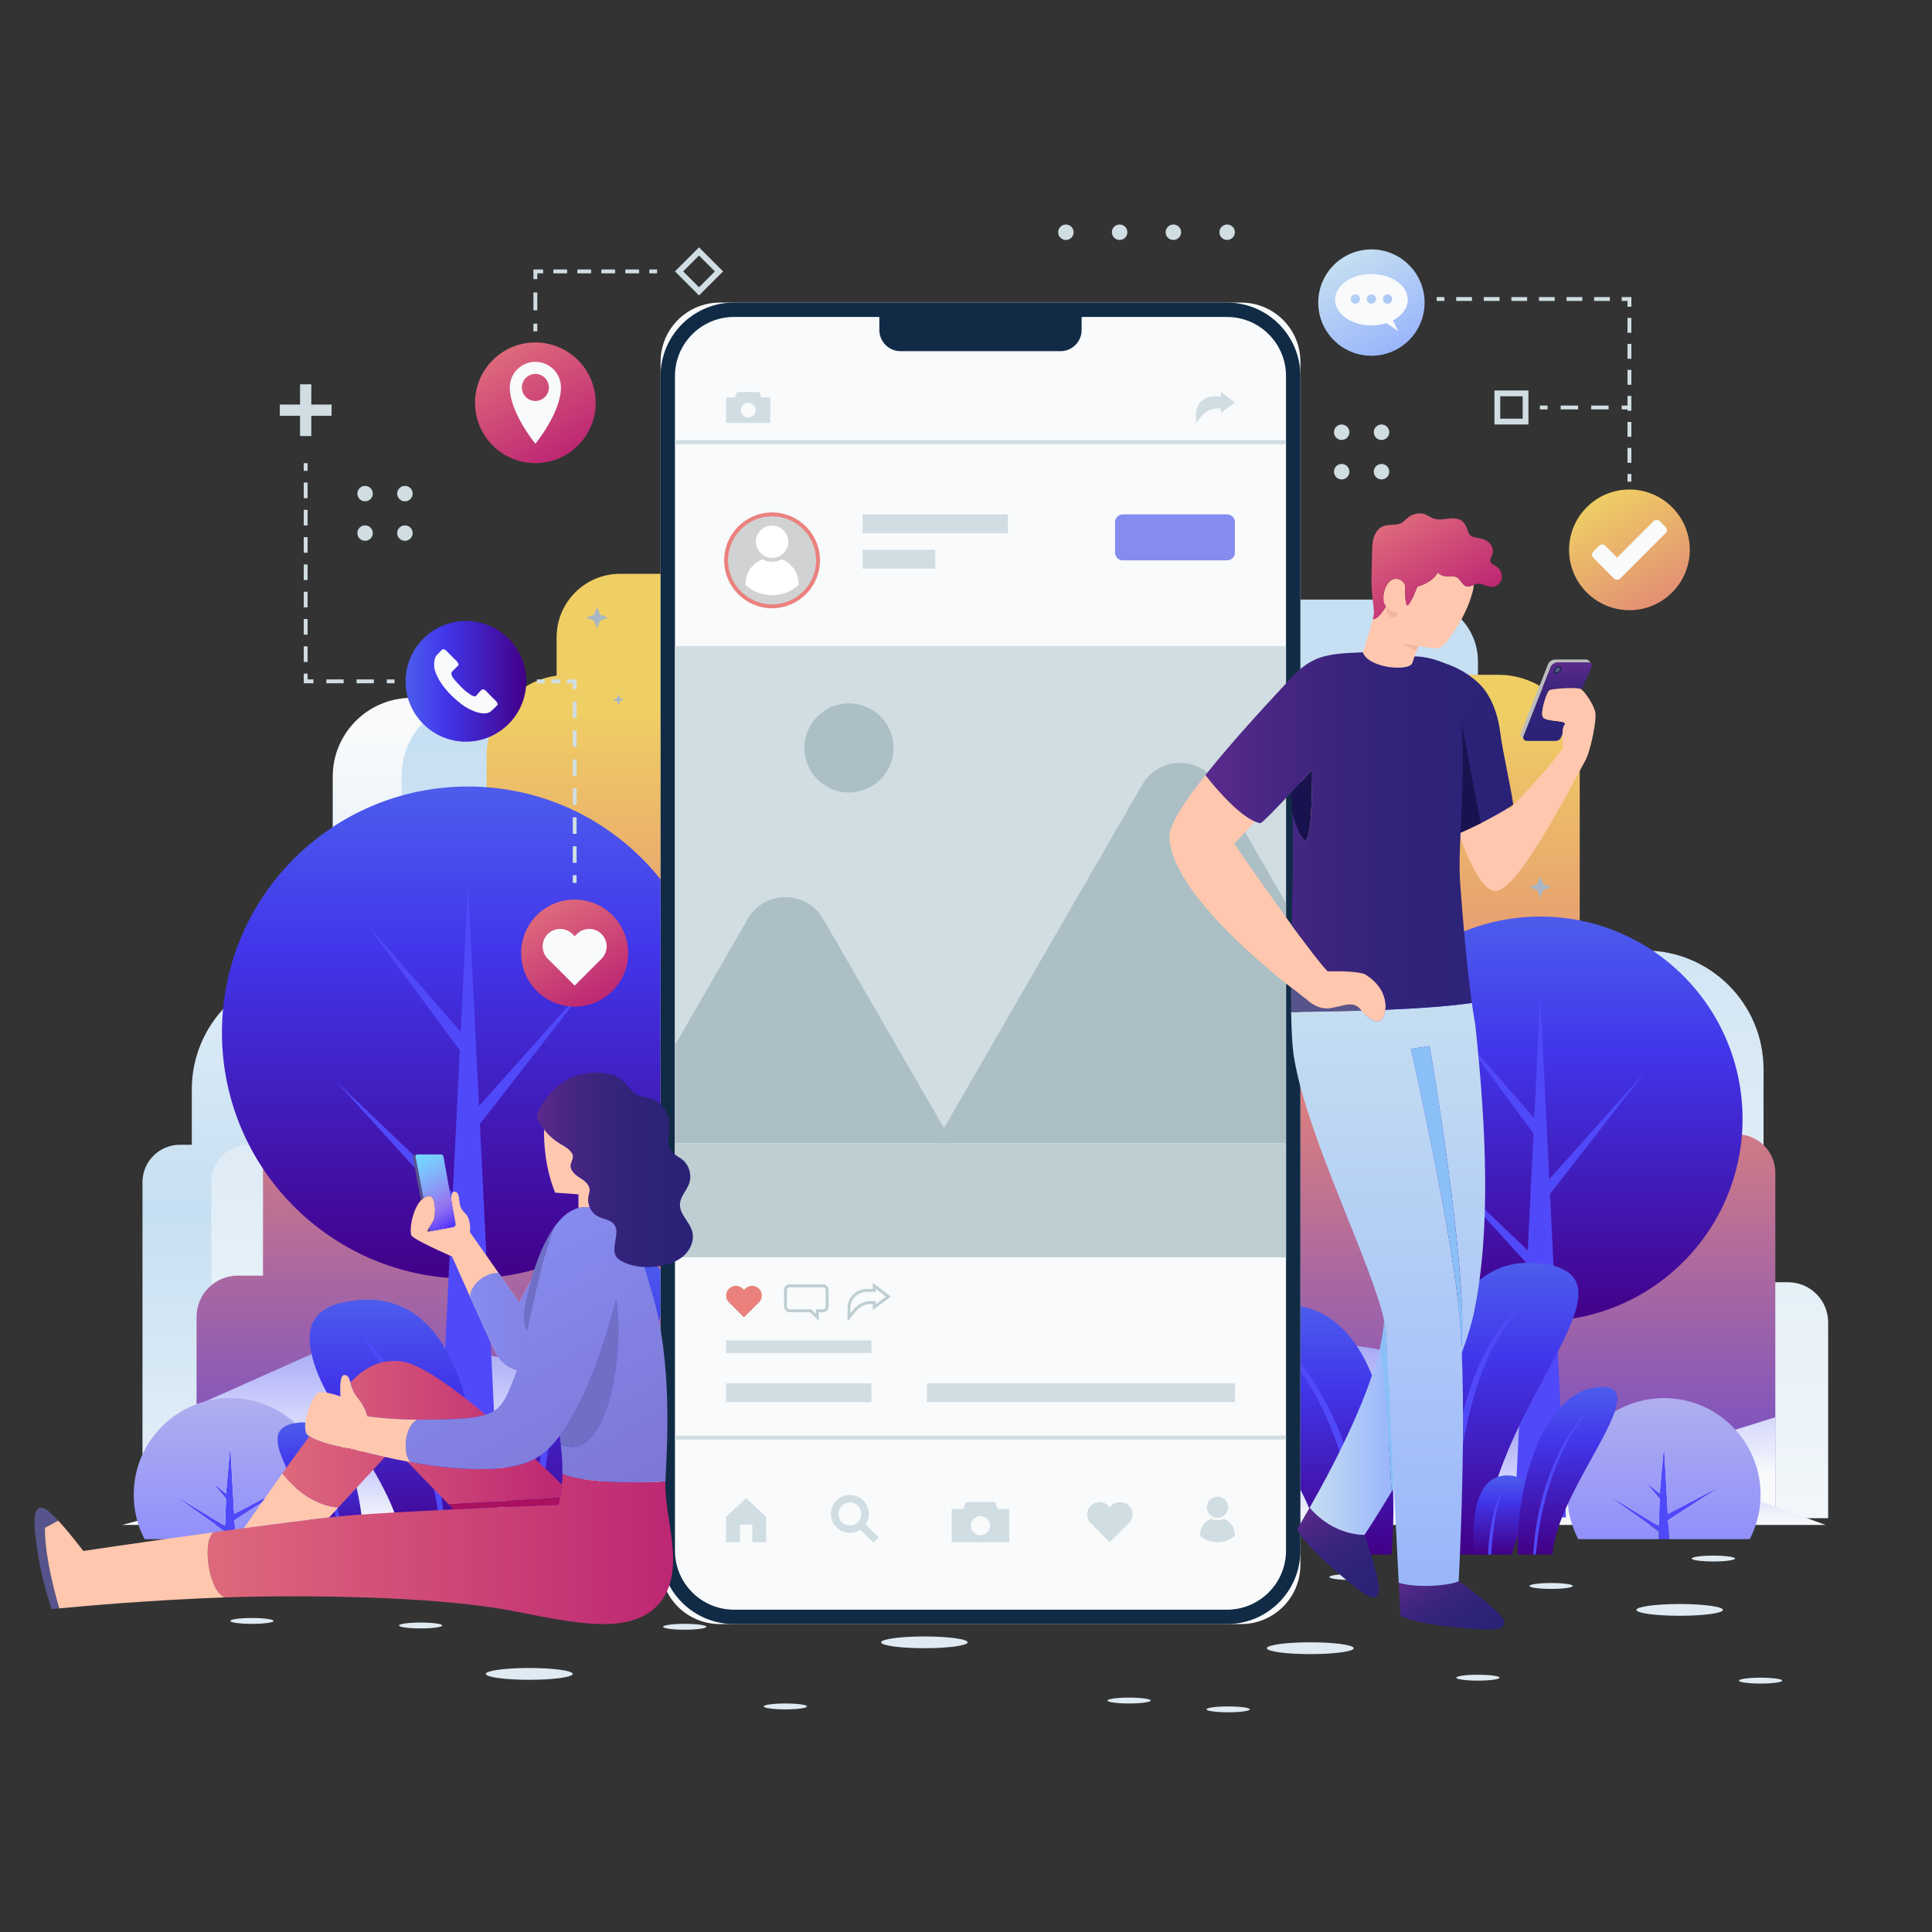 <?xml version="1.0" encoding="utf-8"?>
<!-- Generator: Adobe Illustrator 27.5.0, SVG Export Plug-In . SVG Version: 6.00 Build 0)  -->
<svg version="1.1" xmlns="http://www.w3.org/2000/svg" xmlns:xlink="http://www.w3.org/1999/xlink" x="0px" y="0px"
	 viewBox="0 0 500 500" style="enable-background:new 0 0 500 500;" xml:space="preserve">
<rect x="0" y="0" width="500" height="500" fill="#333333" stroke="none"/>
<g id="BACKGROUND">
	<g>
		<g>
			<rect style="fill:rgba(0,0,0,0);" width="500" height="500"/>
			<g>
				<g>
					<g>
						
							<linearGradient id="SVGID_1_" gradientUnits="userSpaceOnUse" x1="-1115.173" y1="189.249" x2="-1115.173" y2="430.503" gradientTransform="matrix(-1 0 0 1 -879.589 0)">
							<stop  offset="0" style="stop-color:#F8FAFB"/>
							<stop  offset="0.513" style="stop-color:#C6DFF2"/>
							<stop  offset="1" style="stop-color:#F8FAFB"/>
						</linearGradient>
						<path style="fill:url(#SVGID_1_);" d="M46.567,296.265h3.069v-14.303c0-16.987,13.771-30.758,30.757-30.758h5.717v-50.206
							c0-11.263,9.131-20.394,20.394-20.394h53.82v-9.448c0-8.828,7.156-15.984,15.984-15.984h151.369
							c8.828,0,15.984,7.156,15.984,15.984v9.657c9.95,1.354,17.625,9.863,17.625,20.184v44.994h25.527
							c16.987,0,30.758,13.771,30.758,30.758v55.095h6.333c5.739,0,10.391,4.652,10.391,10.391v50.668h-55.492v0h-148.98h-59.319
							H82.487H49.635H36.874v-86.945C36.874,300.605,41.213,296.265,46.567,296.265z"/>
						
							<linearGradient id="SVGID_00000119100790258272283410000012131315454103202967_" gradientUnits="userSpaceOnUse" x1="-1143.497" y1="189.249" x2="-1143.497" y2="430.503" gradientTransform="matrix(-1 0 0 1 -879.589 0)">
							<stop  offset="0" style="stop-color:#C6DFF2"/>
							<stop  offset="0.554" style="stop-color:#E4EFF7"/>
							<stop  offset="1" style="stop-color:#F8FAFB"/>
						</linearGradient>
						<path style="fill:url(#SVGID_00000119100790258272283410000012131315454103202967_);" d="M64.384,296.265h3.069v-14.303
							c0-16.987,13.771-30.758,30.757-30.758h5.717v-50.206c0-11.263,9.131-20.394,20.394-20.394h74.834v-9.448
							c0-8.828,7.156-15.984,15.984-15.984h151.369c8.828,0,15.984,7.156,15.984,15.984v9.657
							c9.95,1.354,17.625,9.863,17.625,20.184v44.994h25.527c16.987,0,30.758,13.771,30.758,30.758v55.095h6.333
							c5.739,0,10.391,4.652,10.391,10.391v50.668h-55.492v0h-148.98h-59.319H100.304H67.453H54.691v-86.945
							C54.691,300.605,59.031,296.265,64.384,296.265z"/>
						
							<linearGradient id="SVGID_00000165212328676910331980000010907142440312452268_" gradientUnits="userSpaceOnUse" x1="255.161" y1="183.532" x2="255.161" y2="431.559">
							<stop  offset="0" style="stop-color:#EFCF64"/>
							<stop  offset="0.371" style="stop-color:#E38378"/>
							<stop  offset="1" style="stop-color:#4136EB"/>
						</linearGradient>
						<path style="fill:url(#SVGID_00000165212328676910331980000010907142440312452268_);" d="M449.484,293.553h-3.155v-14.704
							c0-17.464-14.157-31.621-31.621-31.621h-5.877v-51.616c0-11.579-9.387-20.967-20.966-20.967h-55.331v-9.713
							c0-9.075-7.357-16.432-16.433-16.432H160.483c-9.075,0-16.432,7.357-16.432,16.432v9.928
							c-10.229,1.392-18.12,10.14-18.12,20.751v46.257H99.687c-17.464,0-31.621,14.157-31.621,31.621v56.641h-6.511
							c-5.9,0-10.683,4.783-10.683,10.683v52.09h57.05v0h153.162h60.984h90.488h33.773h13.12v-89.386
							C459.449,298.014,454.988,293.553,449.484,293.553z"/>
					</g>
					
						<linearGradient id="SVGID_00000146484110119768198690000013966439409508805761_" gradientUnits="userSpaceOnUse" x1="255.16" y1="334.964" x2="255.16" y2="381.588" gradientTransform="matrix(-1 0 0 1 510.32 0)">
						<stop  offset="0" style="stop-color:#868AEB"/>
						<stop  offset="0.565" style="stop-color:#C7C9FC"/>
						<stop  offset="1" style="stop-color:#F8FAFB"/>
					</linearGradient>
					<path style="fill:url(#SVGID_00000146484110119768198690000013966439409508805761_);" d="M50.871,392.201v-28.503
						l35.026-15.611c5.478-2.442,11.579-3.123,17.461-1.949l153.713,30.671l59.7-23.877c15.543-6.216,32.788-6.714,48.664-1.403
						l68.984,23.077l25.029-7.83v25.425h-57.05v0H249.237h-60.984H97.765H63.991H50.871z"/>
					
						<linearGradient id="SVGID_00000047769465573635829000000009036133429139409843_" gradientUnits="userSpaceOnUse" x1="252.016" y1="359.324" x2="252.016" y2="394.656">
						<stop  offset="0" style="stop-color:#868AEB"/>
						<stop  offset="0.565" style="stop-color:#C7C9FC"/>
						<stop  offset="1" style="stop-color:#F8FAFB"/>
					</linearGradient>
					<path style="fill:url(#SVGID_00000047769465573635829000000009036133429139409843_);" d="M334.506,361.233l-116.624,21.743
						c-6.56,1.223-13.319,0.835-19.696-1.132l-14.094-4.346c-26.794-8.263-55.374-8.806-82.462-1.568l-70.075,18.725h440.923
						l-78.935-28.594C374.647,359.217,354.264,357.55,334.506,361.233z"/>
				</g>
				<g>
					<polygon style="fill:#A8B5C3;" points="160.052,179.671 160.444,180.685 161.458,181.077 160.444,181.469 160.052,182.483 
						159.66,181.469 158.646,181.077 159.66,180.685 					"/>
					<polygon style="fill:#A8B5C3;" points="386.759,209.138 387.151,210.153 388.165,210.544 387.151,210.936 386.759,211.951 
						386.368,210.936 385.353,210.544 386.368,210.153 					"/>
					<polygon style="fill:#A8B5C3;" points="398.618,226.787 399.402,228.816 401.43,229.6 399.402,230.383 398.618,232.412 
						397.835,230.383 395.806,229.6 397.835,228.816 					"/>
					<polygon style="fill:#A8B5C3;" points="154.514,157.039 155.297,159.067 157.326,159.851 155.297,160.634 154.514,162.663 
						153.73,160.634 151.701,159.851 153.73,159.067 					"/>
				</g>
				<g>
					
						<linearGradient id="SVGID_00000039104983974367269700000000175427652288277932_" gradientUnits="userSpaceOnUse" x1="398.618" y1="237.207" x2="398.618" y2="341.906">
						<stop  offset="0" style="stop-color:#4D5DEC"/>
						<stop  offset="0.327" style="stop-color:#4136EB"/>
						<stop  offset="1" style="stop-color:#420087"/>
					</linearGradient>
					
						<circle style="fill:url(#SVGID_00000039104983974367269700000000175427652288277932_);" cx="398.618" cy="289.556" r="52.349"/>
					<polygon style="fill:#5049F9;" points="425.755,277.391 400.954,305.176 398.618,257.719 397.06,289.364 377.191,266.641 
						396.865,293.333 395.375,323.59 370.592,299.963 395.204,327.061 391.973,392.695 405.263,392.695 401.143,309.005 					"/>
				</g>
				<g>
					<polygon style="fill:#5049F9;" points="445.357,384.608 431.623,391.799 430.636,374.155 429.535,386.528 426.085,383.755 
						429.535,387.879 429.285,394.92 415.915,386.824 429.285,396.342 429.285,398.333 431.987,398.333 431.714,393.429 					"/>
					
						<linearGradient id="SVGID_00000163759426971868006640000004518445883431880364_" gradientUnits="userSpaceOnUse" x1="430.635" y1="361.829" x2="430.635" y2="398.333">
						<stop  offset="0" style="stop-color:#AFAFEF"/>
						<stop  offset="1" style="stop-color:#9090FB"/>
					</linearGradient>
					<path style="fill:url(#SVGID_00000163759426971868006640000004518445883431880364_);" d="M430.636,361.829
						c-13.805,0-24.998,11.191-24.998,24.995c0,4.15,1.013,8.064,2.805,11.509h20.842v-1.991l-13.37-9.518l13.37,8.096l0.25-7.04
						l-3.45-4.125l3.45,2.773l1.101-12.374l0.987,17.645l13.734-7.191l-13.643,8.821l0.273,4.904h20.842
						c1.792-3.445,2.802-7.359,2.802-11.509C455.631,373.019,444.441,361.829,430.636,361.829z"/>
				</g>
				<g>
					<polygon style="fill:#5049F9;" points="74.325,384.608 60.591,391.799 59.604,374.155 58.503,386.528 55.053,383.755 
						58.503,387.879 58.253,394.92 44.883,386.824 58.253,396.342 58.253,398.333 60.955,398.333 60.682,393.429 					"/>
					
						<linearGradient id="SVGID_00000158721542893255334630000004395759917095484858_" gradientUnits="userSpaceOnUse" x1="59.603" y1="361.829" x2="59.603" y2="398.333">
						<stop  offset="0" style="stop-color:#AFAFEF"/>
						<stop  offset="1" style="stop-color:#9090FB"/>
					</linearGradient>
					<path style="fill:url(#SVGID_00000158721542893255334630000004395759917095484858_);" d="M59.604,361.829
						c-13.805,0-24.998,11.191-24.998,24.995c0,4.15,1.013,8.064,2.805,11.509h20.842v-1.991l-13.37-9.518l13.37,8.096l0.25-7.04
						l-3.45-4.125l3.45,2.773l1.101-12.374l0.987,17.645l13.734-7.191l-13.643,8.821l0.273,4.904h20.842
						c1.792-3.445,2.802-7.359,2.802-11.509C84.599,373.019,73.409,361.829,59.604,361.829z"/>
				</g>
				<g>
					
						<linearGradient id="SVGID_00000072258692019796889400000012138830218484601753_" gradientUnits="userSpaceOnUse" x1="121.124" y1="203.552" x2="121.124" y2="330.913">
						<stop  offset="0" style="stop-color:#4D5DEC"/>
						<stop  offset="0.327" style="stop-color:#4136EB"/>
						<stop  offset="1" style="stop-color:#420087"/>
					</linearGradient>
					
						<circle style="fill:url(#SVGID_00000072258692019796889400000012138830218484601753_);" cx="121.124" cy="267.232" r="63.681"/>
					<polygon style="fill:#5049F9;" points="154.134,252.434 123.966,286.233 121.124,228.504 119.228,266.998 95.059,239.356 
						118.991,271.827 117.179,308.632 87.032,279.892 116.971,312.854 113.041,392.695 129.207,392.695 124.195,290.89 					"/>
				</g>
				<g>
					<ellipse style="fill:#DFEAF2;" cx="239.237" cy="425.034" rx="11.196" ry="1.521"/>
					<path style="fill:#DFEAF2;" d="M445.891,416.641c0,0.84-5.013,1.521-11.196,1.521c-6.183,0-11.196-0.681-11.196-1.521
						s5.012-1.521,11.196-1.521C440.878,415.119,445.891,415.801,445.891,416.641z"/>
					<path style="fill:#DFEAF2;" d="M48.668,409.651c0,0.84-5.013,1.521-11.196,1.521c-6.183,0-11.196-0.681-11.196-1.521
						c0-0.84,5.013-1.521,11.196-1.521C43.655,408.13,48.668,408.811,48.668,409.651z"/>
					<path style="fill:#DFEAF2;" d="M192.848,416.236c0,0.42-2.506,0.76-5.598,0.76c-3.092,0-5.598-0.341-5.598-0.76
						c0-0.42,2.506-0.76,5.598-0.76C190.341,415.475,192.848,415.816,192.848,416.236z"/>
					<path style="fill:#DFEAF2;" d="M297.812,440.101c0,0.42-2.506,0.76-5.598,0.76c-3.092,0-5.598-0.34-5.598-0.76
						c0-0.42,2.506-0.76,5.598-0.76C295.306,439.34,297.812,439.681,297.812,440.101z"/>
					<path style="fill:#DFEAF2;" d="M323.441,442.382c0,0.42-2.506,0.76-5.598,0.76c-3.092,0-5.598-0.341-5.598-0.76
						c0-0.42,2.506-0.76,5.598-0.76C320.935,441.622,323.441,441.962,323.441,442.382z"/>
					<path style="fill:#DFEAF2;" d="M461.229,434.944c0,0.42-2.506,0.761-5.598,0.761c-3.092,0-5.598-0.341-5.598-0.761
						c0-0.42,2.506-0.76,5.598-0.76C458.723,434.183,461.229,434.524,461.229,434.944z"/>
					<path style="fill:#DFEAF2;" d="M407.028,410.444c0,0.42-2.506,0.761-5.598,0.761c-3.091,0-5.598-0.341-5.598-0.761
						c0-0.42,2.506-0.76,5.598-0.76C404.522,409.683,407.028,410.024,407.028,410.444z"/>
					<path style="fill:#DFEAF2;" d="M280.884,415.475c0,0.42-2.506,0.76-5.598,0.76c-3.092,0-5.598-0.34-5.598-0.76
						c0-0.42,2.506-0.76,5.598-0.76C278.377,414.715,280.884,415.055,280.884,415.475z"/>
					<path style="fill:#DFEAF2;" d="M449.022,403.351c0,0.42-2.506,0.761-5.598,0.761c-3.092,0-5.598-0.34-5.598-0.761
						c0-0.42,2.506-0.76,5.598-0.76C446.516,402.59,449.022,402.931,449.022,403.351z"/>
					<path style="fill:#DFEAF2;" d="M388.087,434.183c0,0.42-2.506,0.76-5.598,0.76c-3.092,0-5.598-0.34-5.598-0.76
						c0-0.42,2.506-0.76,5.598-0.76C385.58,433.423,388.087,433.763,388.087,434.183z"/>
					<path style="fill:#DFEAF2;" d="M247.118,403.714c0,0.42-2.506,0.76-5.598,0.76s-5.598-0.34-5.598-0.76
						c0-0.42,2.506-0.76,5.598-0.76S247.118,403.294,247.118,403.714z"/>
					<path style="fill:#DFEAF2;" d="M148.219,433.203c0,0.844-5.036,1.528-11.248,1.528c-6.212,0-11.248-0.684-11.248-1.528
						c0-0.844,5.036-1.528,11.248-1.528C143.183,431.675,148.219,432.359,148.219,433.203z"/>
					<path style="fill:#DFEAF2;" d="M350.352,426.555c0,0.844-5.036,1.528-11.248,1.528c-6.212,0-11.248-0.684-11.248-1.528
						c0-0.844,5.036-1.528,11.248-1.528C345.316,425.027,350.352,425.711,350.352,426.555z"/>
					<path style="fill:#DFEAF2;" d="M114.454,420.674c0,0.42-2.506,0.76-5.598,0.76c-3.092,0-5.598-0.34-5.598-0.76
						c0-0.42,2.506-0.76,5.598-0.76C111.947,419.914,114.454,420.254,114.454,420.674z"/>
					<path style="fill:#DFEAF2;" d="M182.8,421.006c0,0.42-2.506,0.76-5.598,0.76c-3.092,0-5.598-0.34-5.598-0.76
						c0-0.42,2.506-0.76,5.598-0.76C180.293,420.245,182.8,420.586,182.8,421.006z"/>
					<ellipse style="fill:#DFEAF2;" cx="349.647" cy="408.13" rx="5.598" ry="0.761"/>
					<path style="fill:#DFEAF2;" d="M70.799,419.498c0,0.42-2.506,0.76-5.598,0.76c-3.092,0-5.598-0.34-5.598-0.76
						c0-0.42,2.506-0.76,5.598-0.76C68.292,418.737,70.799,419.078,70.799,419.498z"/>
					<path style="fill:#DFEAF2;" d="M140.493,403.351c0,0.42-2.506,0.761-5.598,0.761c-3.092,0-5.598-0.34-5.598-0.761
						c0-0.42,2.506-0.76,5.598-0.76C137.986,402.59,140.493,402.931,140.493,403.351z"/>
					<path style="fill:#DFEAF2;" d="M208.845,441.622c0,0.42-2.506,0.76-5.598,0.76c-3.092,0-5.598-0.34-5.598-0.76
						c0-0.42,2.506-0.76,5.598-0.76C206.339,440.861,208.845,441.202,208.845,441.622z"/>
				</g>
				<g>
					<g>
						
							<linearGradient id="SVGID_00000182501110621420156830000001007886491155156371_" gradientUnits="userSpaceOnUse" x1="320.725" y1="368.814" x2="320.725" y2="402.311">
							<stop  offset="0" style="stop-color:#4D5DEC"/>
							<stop  offset="0.327" style="stop-color:#4136EB"/>
							<stop  offset="1" style="stop-color:#420087"/>
						</linearGradient>
						<path style="fill:url(#SVGID_00000182501110621420156830000001007886491155156371_);" d="M331.737,402.311h-12.479
							c0-15.997-18.098-31.708-4.453-33.406c4.855-0.607,8.319,1.882,10.787,5.748C331.737,384.247,331.737,402.311,331.737,402.311
							z"/>
						
							<linearGradient id="SVGID_00000074444423288971030150000009339804182083517578_" gradientUnits="userSpaceOnUse" x1="339.225" y1="337.709" x2="339.225" y2="402.311">
							<stop  offset="0" style="stop-color:#4D5DEC"/>
							<stop  offset="0.327" style="stop-color:#4136EB"/>
							<stop  offset="1" style="stop-color:#420087"/>
						</linearGradient>
						<path style="fill:url(#SVGID_00000074444423288971030150000009339804182083517578_);" d="M360.122,402.311H341.5
							c0-9.983-6.573-19.823-11.49-28.21c-0.157-0.266-0.314-0.539-0.471-0.805c-4.235-7.317-9.737-14.108-11.367-22.618
							c-0.47-2.475-0.566-5.155,0.593-7.392c1.234-2.387,3.744-3.914,6.348-4.582C356.133,330.753,362.618,372.171,360.122,402.311z
							"/>
						
							<linearGradient id="SVGID_00000149360377851642288740000004355316431165761456_" gradientUnits="userSpaceOnUse" x1="388.094" y1="326.79" x2="388.094" y2="402.311">
							<stop  offset="0" style="stop-color:#4D5DEC"/>
							<stop  offset="0.327" style="stop-color:#4136EB"/>
							<stop  offset="1" style="stop-color:#420087"/>
						</linearGradient>
						<path style="fill:url(#SVGID_00000149360377851642288740000004355316431165761456_);" d="M383.886,402.311h-15.315
							c-2.496-23.041-1.814-80.804,31.551-75.131C425.72,331.53,384.541,364.807,383.886,402.311z"/>
						
							<linearGradient id="SVGID_00000054956975076681506880000017033283112794034867_" gradientUnits="userSpaceOnUse" x1="388.347" y1="381.834" x2="388.347" y2="402.311">
							<stop  offset="0" style="stop-color:#4D5DEC"/>
							<stop  offset="0.327" style="stop-color:#4136EB"/>
							<stop  offset="1" style="stop-color:#420087"/>
						</linearGradient>
						<path style="fill:url(#SVGID_00000054956975076681506880000017033283112794034867_);" d="M391.295,402.311h-9.724
							c0,0-2.564-20.491,8.442-20.477C400.03,381.84,393.341,394.503,391.295,402.311z"/>
						
							<linearGradient id="SVGID_00000181799773134587505070000012386982325667120791_" gradientUnits="userSpaceOnUse" x1="405.638" y1="358.919" x2="405.638" y2="402.311">
							<stop  offset="0" style="stop-color:#4D5DEC"/>
							<stop  offset="0.327" style="stop-color:#4136EB"/>
							<stop  offset="1" style="stop-color:#420087"/>
						</linearGradient>
						<path style="fill:url(#SVGID_00000181799773134587505070000012386982325667120791_);" d="M401.796,402.311h-9.083
							c0-24.064,9.212-43.648,22.141-43.389C427.783,359.174,402.826,385.543,401.796,402.311z"/>
						<path style="fill:#5049F9;" d="M352.117,402.311h-0.798c-0.068-4.221-0.511-8.442-1.193-12.601
							c-0.825-5.032-2.066-9.983-3.689-14.804c-3.232-9.642-8.176-18.698-14.654-26.607c-0.532-0.675-0.061-1.036,0.498-0.436
							c7.085,7.494,12.492,16.659,15.765,26.505c1.643,4.923,2.816,10.003,3.471,15.145
							C352.055,393.76,352.308,398.042,352.117,402.311z"/>
						<path style="fill:#5049F9;" d="M392.26,339.904c-2.018,2.264-3.689,4.814-5.162,7.46c-1.473,2.639-2.714,5.414-3.757,8.258
							c-1.057,2.837-1.964,5.735-2.707,8.681c-0.75,2.939-1.391,5.905-1.902,8.906c-1.057,5.98-1.698,12.042-2.1,18.118
							c-0.232,3.662-0.382,7.323-0.416,10.985h-1.043c-0.137-3.682-0.13-7.371,0-11.06c0.238-6.137,0.811-12.281,1.889-18.35
							c0.525-3.034,1.207-6.048,2.018-9.021c0.798-2.98,1.786-5.912,2.953-8.776c0.559-1.439,1.227-2.837,1.889-4.234
							c0.723-1.371,1.418-2.748,2.25-4.051c1.616-2.632,3.444-5.155,5.626-7.344C392.451,338.779,392.88,339.168,392.26,339.904z"/>
						<path style="fill:#5049F9;" d="M388.397,386.893c-1.446,4.61-2.059,9.437-2.4,14.245c-0.021,0.389-0.041,0.784-0.062,1.173
							h-0.845c0.014-0.416,0.034-0.825,0.061-1.234c0.355-4.862,1.166-9.738,2.953-14.299
							C388.254,386.423,388.52,386.532,388.397,386.893z"/>
						<path style="fill:#5049F9;" d="M326.964,402.311h-0.798c-0.293-2.427-0.661-4.855-1.118-7.255
							c-0.695-3.355-1.555-6.669-2.693-9.894c-0.3-0.805-0.641-1.589-0.955-2.38c-0.164-0.396-0.307-0.798-0.491-1.187l-0.573-1.146
							l-0.566-1.152c-0.191-0.382-0.375-0.771-0.614-1.125l-1.343-2.189c-0.28-0.45-0.055-0.634,0.259-0.177l1.459,2.141
							c0.259,0.355,0.457,0.736,0.661,1.118l0.627,1.139l0.621,1.146c0.198,0.382,0.355,0.784,0.539,1.18
							c0.341,0.798,0.709,1.582,1.03,2.387c1.241,3.239,2.168,6.587,2.871,9.983C326.35,397.353,326.711,399.829,326.964,402.311z"
							/>
						<path style="fill:#5049F9;" d="M410.416,365.925c-1.343,1.596-2.496,3.348-3.566,5.148c-0.259,0.45-0.532,0.893-0.791,1.35
							l-0.73,1.384c-0.511,0.914-0.927,1.875-1.377,2.816c-1.739,3.798-3.082,7.767-4.16,11.803
							c-1.132,4.555-1.889,9.199-2.298,13.883h-0.696c0.293-4.746,1.009-9.478,2.168-14.102c1.098-4.078,2.509-8.087,4.35-11.892
							c0.471-0.941,0.921-1.902,1.459-2.809l0.777-1.378c0.273-0.457,0.559-0.9,0.839-1.343c1.139-1.78,2.366-3.505,3.784-5.073
							C410.627,365.229,410.845,365.427,410.416,365.925z"/>
					</g>
				</g>
				<g>
					<g>
						
							<linearGradient id="SVGID_00000080912160645583338970000005037874790075075214_" gradientUnits="userSpaceOnUse" x1="83.066" y1="368.112" x2="83.066" y2="402.311">
							<stop  offset="0" style="stop-color:#4D5DEC"/>
							<stop  offset="0.327" style="stop-color:#4136EB"/>
							<stop  offset="1" style="stop-color:#420087"/>
						</linearGradient>
						<path style="fill:url(#SVGID_00000080912160645583338970000005037874790075075214_);" d="M94.308,402.311h-12.74
							c0-16.332-18.477-32.373-4.546-34.106c4.957-0.62,8.493,1.922,11.014,5.869C94.308,383.869,94.308,402.311,94.308,402.311z"/>
						
							<linearGradient id="SVGID_00000135692145430407040420000006717229582699659174_" gradientUnits="userSpaceOnUse" x1="101.954" y1="336.355" x2="101.954" y2="402.311">
							<stop  offset="0" style="stop-color:#4D5DEC"/>
							<stop  offset="0.327" style="stop-color:#4136EB"/>
							<stop  offset="1" style="stop-color:#420087"/>
						</linearGradient>
						<path style="fill:url(#SVGID_00000135692145430407040420000006717229582699659174_);" d="M123.289,402.311h-19.013
							c0-10.192-6.711-20.238-11.731-28.801c-0.16-0.271-0.32-0.55-0.48-0.821c-4.323-7.47-9.941-14.404-11.605-23.092
							c-0.48-2.527-0.578-5.263,0.606-7.547c1.26-2.437,3.822-3.996,6.481-4.678C119.216,329.253,125.837,371.539,123.289,402.311z"
							/>
						
							<linearGradient id="SVGID_00000112629699275446374820000015524464694314828695_" gradientUnits="userSpaceOnUse" x1="151.847" y1="325.207" x2="151.847" y2="402.311">
							<stop  offset="0" style="stop-color:#4D5DEC"/>
							<stop  offset="0.327" style="stop-color:#4136EB"/>
							<stop  offset="1" style="stop-color:#420087"/>
						</linearGradient>
						<path style="fill:url(#SVGID_00000112629699275446374820000015524464694314828695_);" d="M147.551,402.311h-15.636
							c-2.548-23.524-1.852-82.498,32.212-76.706C190.262,330.047,148.219,364.021,147.551,402.311z"/>
						
							<linearGradient id="SVGID_00000044136924786113520590000009912814506596615587_" gradientUnits="userSpaceOnUse" x1="158.764" y1="381.404" x2="158.764" y2="402.311">
							<stop  offset="0" style="stop-color:#4D5DEC"/>
							<stop  offset="0.327" style="stop-color:#4136EB"/>
							<stop  offset="1" style="stop-color:#420087"/>
						</linearGradient>
						<path style="fill:url(#SVGID_00000044136924786113520590000009912814506596615587_);" d="M161.774,402.311h-9.928
							c0,0-2.618-20.92,8.619-20.906C170.692,381.411,163.862,394.339,161.774,402.311z"/>
						
							<linearGradient id="SVGID_00000021836948963484246340000009274044142278942606_" gradientUnits="userSpaceOnUse" x1="184.771" y1="358.01" x2="184.771" y2="402.311">
							<stop  offset="0" style="stop-color:#4D5DEC"/>
							<stop  offset="0.327" style="stop-color:#4136EB"/>
							<stop  offset="1" style="stop-color:#420087"/>
						</linearGradient>
						<path style="fill:url(#SVGID_00000021836948963484246340000009274044142278942606_);" d="M180.849,402.311h-9.273
							c0-24.568,9.405-44.563,22.605-44.298C207.381,358.27,181.9,385.191,180.849,402.311z"/>
						<path style="fill:#5049F9;" d="M115.116,402.311h-0.814c-0.07-4.309-0.522-8.619-1.218-12.866
							c-0.842-5.138-2.109-10.192-3.767-15.114c-3.3-9.844-8.347-19.089-14.961-27.165c-0.543-0.689-0.063-1.058,0.508-0.445
							c7.233,7.651,12.754,17.008,16.096,27.061c1.678,5.026,2.875,10.213,3.544,15.462
							C115.053,393.581,115.31,397.953,115.116,402.311z"/>
						<path style="fill:#5049F9;" d="M156.1,338.596c-2.061,2.311-3.767,4.915-5.27,7.616c-1.504,2.694-2.771,5.528-3.836,8.431
							c-1.079,2.896-2.005,5.855-2.764,8.862c-0.766,3.001-1.42,6.029-1.942,9.092c-1.079,6.105-1.734,12.294-2.144,18.498
							c-0.237,3.738-0.39,7.477-0.425,11.215h-1.065c-0.139-3.759-0.132-7.526,0-11.292c0.243-6.266,0.828-12.538,1.928-18.734
							c0.536-3.098,1.232-6.175,2.061-9.211c0.814-3.042,1.824-6.036,3.014-8.96c0.571-1.469,1.253-2.896,1.928-4.323
							c0.738-1.399,1.448-2.806,2.297-4.135c1.65-2.687,3.516-5.263,5.743-7.498C156.295,337.447,156.733,337.844,156.1,338.596z"/>
						<path style="fill:#5049F9;" d="M158.815,386.57c-1.476,4.706-2.103,9.635-2.451,14.543c-0.021,0.397-0.042,0.801-0.063,1.198
							h-0.863c0.014-0.425,0.035-0.842,0.063-1.26c0.362-4.964,1.191-9.942,3.015-14.599
							C158.669,386.09,158.94,386.201,158.815,386.57z"/>
						<path style="fill:#5049F9;" d="M89.435,402.311H88.62c-0.299-2.478-0.675-4.957-1.142-7.408
							c-0.71-3.425-1.587-6.809-2.75-10.102c-0.306-0.822-0.654-1.622-0.975-2.43c-0.167-0.404-0.313-0.815-0.501-1.211l-0.585-1.17
							l-0.578-1.177c-0.195-0.39-0.383-0.787-0.626-1.149l-1.372-2.235c-0.286-0.459-0.056-0.647,0.265-0.181l1.49,2.186
							c0.265,0.362,0.467,0.752,0.675,1.142l0.641,1.163l0.633,1.17c0.202,0.39,0.362,0.801,0.55,1.204
							c0.348,0.814,0.724,1.615,1.051,2.437c1.267,3.307,2.214,6.725,2.931,10.192C88.808,397.249,89.177,399.777,89.435,402.311z"
							/>
						<path style="fill:#5049F9;" d="M189.649,365.162c-1.372,1.629-2.548,3.418-3.641,5.256c-0.265,0.46-0.543,0.912-0.808,1.379
							l-0.745,1.413c-0.522,0.933-0.947,1.914-1.406,2.875c-1.775,3.878-3.147,7.93-4.247,12.051
							c-1.156,4.651-1.928,9.392-2.346,14.174h-0.71c0.299-4.845,1.03-9.677,2.214-14.397c1.121-4.163,2.562-8.257,4.442-12.141
							c0.48-0.961,0.94-1.942,1.49-2.868l0.794-1.406c0.279-0.466,0.571-0.919,0.856-1.371c1.163-1.817,2.416-3.578,3.864-5.18
							C189.865,364.452,190.088,364.654,189.649,365.162z"/>
					</g>
				</g>
			</g>
		</g>
		<g>
			<g>
				
					<linearGradient id="SVGID_00000013183699482942742340000003824127581293681834_" gradientUnits="userSpaceOnUse" x1="104.965" y1="176.332" x2="136.201" y2="176.332">
					<stop  offset="0" style="stop-color:#4D5DEC"/>
					<stop  offset="0.327" style="stop-color:#4136EB"/>
					<stop  offset="1" style="stop-color:#420087"/>
				</linearGradient>
				<path style="fill:url(#SVGID_00000013183699482942742340000003824127581293681834_);" d="M120.583,191.95
					c-8.612,0-15.618-7.006-15.618-15.618c0-8.612,7.006-15.617,15.618-15.617s15.618,7.006,15.618,15.617
					C136.201,184.944,129.194,191.95,120.583,191.95z"/>
				<path id="XMLID_25_" style="fill:#F8FAFB;" d="M127.601,180.685l-1.953-1.99c0,0-0.526-0.487-1.015-0.187l-1.089,1.165
					l-0.309,0.372c-0.541,0.617-2.047-0.698-2.047-0.698c-1.125-0.579-3.638-3.519-3.638-3.519
					c-1.237-1.429-0.541-2.047-0.541-2.047l0.349-0.349l1.197-1.159c0,0,0.66-0.387-1.121-1.895l-2.009-2.049
					c0,0-0.544-0.503-1.045-0.195l-1.121,1.199l-0.349,0.347c-0.85,1.277-0.463,3.443-0.463,3.443
					c1.467,5.528,7.81,9.705,7.81,9.705c5.336,3.246,6.922,1.121,6.922,1.121l0.345-0.295l1.165-1.125
					C128.69,182.527,129.328,182.149,127.601,180.685z"/>
			</g>
			<g>
				
					<linearGradient id="SVGID_00000155843405433056547170000001030790096345121928_" gradientUnits="userSpaceOnUse" x1="413.888" y1="128.779" x2="429.502" y2="155.825">
					<stop  offset="0" style="stop-color:#EECE64"/>
					<stop  offset="1" style="stop-color:#E39074"/>
				</linearGradient>
				<path style="fill:url(#SVGID_00000155843405433056547170000001030790096345121928_);" d="M421.695,157.92
					c-8.612,0-15.617-7.006-15.617-15.618c0-8.612,7.006-15.617,15.617-15.617c8.612,0,15.618,7.006,15.618,15.617
					C437.313,150.914,430.306,157.92,421.695,157.92z"/>
				<path style="fill:#F8FAFB;" d="M431.034,136.376l-1.492-1.492c-0.447-0.447-1.171-0.447-1.618,0l-9.42,9.42l-3.034-3.054
					c-0.215-0.217-0.504-0.337-0.81-0.338c-0.306-0.001-0.595,0.119-0.811,0.335l-1.492,1.492c-0.447,0.447-0.448,1.168-0.002,1.616
					l5.335,5.361c0.216,0.217,0.504,0.337,0.81,0.337c0.306,0,0.594-0.119,0.81-0.335l11.724-11.724
					c0.213-0.213,0.335-0.508,0.335-0.809S431.247,136.589,431.034,136.376z"/>
			</g>
			<g>
				
					<linearGradient id="SVGID_00000029751768181985124990000005020201070762236038_" gradientUnits="userSpaceOnUse" x1="130.744" y1="90.719" x2="146.359" y2="117.764">
					<stop  offset="0" style="stop-color:#DE697B"/>
					<stop  offset="1" style="stop-color:#BD2773"/>
				</linearGradient>
				<path style="fill:url(#SVGID_00000029751768181985124990000005020201070762236038_);" d="M138.551,119.86
					c-8.612,0-15.617-7.006-15.617-15.618c0-8.612,7.006-15.617,15.617-15.617c8.612,0,15.618,7.006,15.618,15.617
					C154.169,112.853,147.163,119.86,138.551,119.86z"/>
				<path style="fill:#F8FAFB;" d="M138.555,93.646c-3.656,0-6.623,2.96-6.623,6.616c0,6.565,6.623,14.575,6.623,14.575
					s6.616-8.01,6.616-14.575C145.171,96.606,142.211,93.646,138.555,93.646z M138.555,103.766c-1.93,0-3.497-1.566-3.497-3.503
					c0-1.931,1.566-3.497,3.497-3.497c1.931,0,3.497,1.566,3.497,3.497C142.051,102.199,140.485,103.766,138.555,103.766z"/>
			</g>
			<g>
				<g>
					<rect x="138.051" y="83.753" style="fill:#D0DDE2;" width="1" height="2"/>
				</g>
				<g>
					<rect x="138.051" y="75.692" style="fill:#D0DDE2;" width="1" height="4.606"/>
				</g>
				<g>
					<polygon style="fill:#D0DDE2;" points="139.051,72.238 138.051,72.238 138.051,69.738 140.551,69.738 140.551,70.738 
						139.051,70.738 					"/>
				</g>
				<g>
					<path style="fill:#D0DDE2;" d="M165.39,70.738h-3.549v-1h3.549V70.738z M159.18,70.738h-3.548v-1h3.548V70.738z
						 M152.971,70.738h-3.549v-1h3.549V70.738z M146.761,70.738h-3.548v-1h3.548V70.738z"/>
				</g>
				<g>
					<rect x="168.051" y="69.738" style="fill:#D0DDE2;" width="2" height="1"/>
				</g>
			</g>
			<g>
				<g>
					<rect x="78.609" y="119.86" style="fill:#D0DDE2;" width="1" height="2"/>
				</g>
				<g>
					<path style="fill:#D0DDE2;" d="M79.609,171.305h-1v-4.036h1V171.305z M79.609,164.242h-1v-4.036h1V164.242z M79.609,157.178h-1
						v-4.037h1V157.178z M79.609,150.114h-1v-4.036h1V150.114z M79.609,143.051h-1v-4.036h1V143.051z M79.609,135.987h-1v-4.037h1
						V135.987z M79.609,128.923h-1v-4.036h1V128.923z"/>
				</g>
				<g>
					<polygon style="fill:#D0DDE2;" points="81.109,176.833 78.609,176.833 78.609,174.333 79.609,174.333 79.609,175.833 
						81.109,175.833 					"/>
				</g>
				<g>
					<path style="fill:#D0DDE2;" d="M96.751,176.833h-4.469v-1h4.469V176.833z M88.93,176.833h-4.469v-1h4.469V176.833z"/>
				</g>
				<g>
					<rect x="100.103" y="175.833" style="fill:#D0DDE2;" width="2" height="1"/>
				</g>
			</g>
			<g>
				<g>
					<rect x="371.806" y="76.883" style="fill:#D0DDE2;" width="2" height="1"/>
				</g>
				<g>
					<path style="fill:#D0DDE2;" d="M416.636,77.883h-4.079v-1h4.079V77.883z M409.498,77.883h-4.079v-1h4.079V77.883z
						 M402.359,77.883h-4.079v-1h4.079V77.883z M395.221,77.883h-4.079v-1h4.079V77.883z M388.083,77.883h-4.079v-1h4.079V77.883z
						 M380.944,77.883h-4.079v-1h4.079V77.883z"/>
				</g>
				<g>
					<polygon style="fill:#D0DDE2;" points="422.195,79.383 421.195,79.383 421.195,77.883 419.695,77.883 419.695,76.883 
						422.195,76.883 					"/>
				</g>
				<g>
					<path style="fill:#D0DDE2;" d="M422.195,119.77h-1v-3.846h1V119.77z M422.195,113.039h-1v-3.846h1V113.039z M422.195,106.308
						h-1v-3.847h1V106.308z M422.195,99.577h-1V95.73h1V99.577z M422.195,92.846h-1v-3.847h1V92.846z M422.195,86.114h-1v-3.846h1
						V86.114z"/>
				</g>
				<g>
					<rect x="421.195" y="122.655" style="fill:#D0DDE2;" width="1" height="2"/>
				</g>
			</g>
			<g>
				<g>
					<rect x="398.518" y="104.956" style="fill:#D0DDE2;" width="2" height="1"/>
				</g>
				<g>
					<path style="fill:#D0DDE2;" d="M416.31,105.956h-4.513v-1h4.513V105.956z M408.414,105.956h-4.513v-1h4.513V105.956z"/>
				</g>
				<g>
					<rect x="419.695" y="104.956" style="fill:#D0DDE2;" width="2" height="1"/>
				</g>
			</g>
			<g>
				<g>
					<rect x="138.955" y="175.833" style="fill:#D0DDE2;" width="2" height="1"/>
				</g>
				<g>
					<rect x="142.685" y="175.833" style="fill:#D0DDE2;" width="2.308" height="1"/>
				</g>
				<g>
					<polygon style="fill:#D0DDE2;" points="149.224,178.333 148.224,178.333 148.224,176.833 146.724,176.833 146.724,175.833 
						149.224,175.833 					"/>
				</g>
				<g>
					<path style="fill:#D0DDE2;" d="M149.224,223.292h-1v-4.282h1V223.292z M149.224,215.799h-1v-4.282h1V215.799z M149.224,208.306
						h-1v-4.282h1V208.306z M149.224,200.813h-1v-4.282h1V200.813z M149.224,193.319h-1v-4.282h1V193.319z M149.224,185.826h-1
						v-4.282h1V185.826z"/>
				</g>
				<g>
					<rect x="148.224" y="226.504" style="fill:#D0DDE2;" width="1" height="2"/>
				</g>
			</g>
			<g>
				<path style="fill:#D0DDE2;" d="M395.564,109.859h-8.805v-8.805h8.805V109.859z M388.259,108.359h5.805v-5.805h-5.805V108.359z"
					/>
			</g>
			<g>
				<path style="fill:#D0DDE2;" d="M180.906,76.464l-6.226-6.226l6.226-6.226l6.226,6.226L180.906,76.464z M176.801,70.238
					l4.105,4.105l4.105-4.104l-4.105-4.105L176.801,70.238z"/>
			</g>
			<polygon style="fill:#D0DDE2;" points="80.565,107.607 85.809,107.607 85.809,104.696 80.565,104.696 80.565,99.452 
				77.654,99.452 77.654,104.696 72.409,104.696 72.409,107.607 77.654,107.607 77.654,112.851 80.565,112.851 			"/>
			<g>
				
					<linearGradient id="SVGID_00000140694405420767225340000007469808782298074759_" gradientUnits="userSpaceOnUse" x1="348.039" y1="66.391" x2="361.802" y2="90.229">
					<stop  offset="0" style="stop-color:#C5DEF1"/>
					<stop  offset="0.999" style="stop-color:#9AB6FB"/>
				</linearGradient>
				<circle style="fill:url(#SVGID_00000140694405420767225340000007469808782298074759_);" cx="354.92" cy="78.31" r="13.761"/>
				<path style="fill:#F8FAFB;" d="M364.332,77.562c0-3.671-4.214-6.648-9.411-6.648c-5.198,0-9.411,2.977-9.411,6.648
					c0,3.672,4.214,6.648,9.411,6.648c1.388,0,2.704-0.214,3.889-0.595l3.085,2.091l-1.41-2.784
					C362.817,81.713,364.332,79.763,364.332,77.562z M350.756,78.581c-0.661,0-1.198-0.536-1.198-1.198
					c0-0.661,0.536-1.198,1.198-1.198s1.198,0.536,1.198,1.198C351.954,78.045,351.417,78.581,350.756,78.581z M354.92,78.581
					c-0.661,0-1.198-0.536-1.198-1.198c0-0.661,0.536-1.198,1.198-1.198c0.662,0,1.198,0.536,1.198,1.198
					C356.118,78.045,355.582,78.581,354.92,78.581z M359.085,78.581c-0.662,0-1.198-0.536-1.198-1.198
					c0-0.661,0.536-1.198,1.198-1.198c0.661,0,1.198,0.536,1.198,1.198C360.283,78.045,359.746,78.581,359.085,78.581z"/>
			</g>
			<g>
				
					<linearGradient id="SVGID_00000083789968402775419620000003993459263506085516_" gradientUnits="userSpaceOnUse" x1="141.797" y1="234.659" x2="155.651" y2="258.656">
					<stop  offset="0" style="stop-color:#DE697B"/>
					<stop  offset="1" style="stop-color:#BD2773"/>
				</linearGradient>
				<path style="fill:url(#SVGID_00000083789968402775419620000003993459263506085516_);" d="M162.577,246.657
					c0,7.651-6.202,13.853-13.853,13.853s-13.852-6.202-13.852-13.853c0-7.65,6.202-13.852,13.852-13.852
					S162.577,239.007,162.577,246.657z"/>
				<path style="fill:#F8FAFB;" d="M141.762,248.116c-1.761-1.761-1.761-4.627,0-6.388c0.853-0.853,1.988-1.323,3.194-1.323
					c1.207,0,2.341,0.47,3.194,1.323l0.574,0.574l0.574-0.574c0.853-0.853,1.987-1.323,3.194-1.323c1.207,0,2.341,0.47,3.194,1.323
					c1.761,1.761,1.761,4.627,0,6.388l-6.962,6.962L141.762,248.116z"/>
			</g>
			<g>
				<path style="fill:#D0DDE2;" d="M275.856,62.103c0.527,0,1.042-0.213,1.414-0.586c0.372-0.372,0.586-0.888,0.586-1.414
					c0-0.527-0.213-1.042-0.586-1.414c-0.372-0.372-0.888-0.586-1.414-0.586c-0.527,0-1.042,0.213-1.414,0.586
					c-0.372,0.372-0.586,0.888-0.586,1.414c0,0.527,0.213,1.042,0.586,1.414C274.814,61.89,275.329,62.103,275.856,62.103"/>
				<path style="fill:#D0DDE2;" d="M303.663,62.103h0.01c1.104,0,2-0.896,2-2c0-1.105-0.896-2-2-2h-0.01c-1.105,0-2,0.895-2,2
					C301.663,61.208,302.558,62.103,303.663,62.103z M289.755,62.103h0.01c1.105,0,2-0.896,2-2c0-1.105-0.895-2-2-2h-0.01
					c-1.104,0-2,0.895-2,2C287.755,61.208,288.65,62.103,289.755,62.103z"/>
				<path style="fill:#D0DDE2;" d="M317.582,62.103c0.527,0,1.042-0.213,1.414-0.586c0.372-0.372,0.586-0.888,0.586-1.414
					c0-0.527-0.213-1.042-0.586-1.414c-0.373-0.372-0.888-0.586-1.414-0.586c-0.527,0-1.042,0.213-1.414,0.586
					c-0.372,0.372-0.586,0.888-0.586,1.414c0,0.527,0.213,1.042,0.586,1.414C316.54,61.89,317.055,62.103,317.582,62.103"/>
			</g>
			<path style="fill:#D0DDE2;" d="M347.223,120.074c-0.527,0-1.042,0.213-1.414,0.586c-0.372,0.373-0.586,0.888-0.586,1.414
				c0,0.527,0.214,1.042,0.586,1.414c0.372,0.372,0.888,0.586,1.414,0.586s1.042-0.213,1.414-0.586
				c0.372-0.372,0.586-0.888,0.586-1.414c0-0.527-0.213-1.042-0.586-1.414C348.265,120.288,347.75,120.074,347.223,120.074z
				 M357.541,120.074h-0.01c-1.105,0-2,0.895-2,2c0,1.104,0.895,2,2,2h0.01c1.105,0,2-0.896,2-2
				C359.541,120.97,358.646,120.074,357.541,120.074z M347.223,109.859c-0.527,0-1.042,0.213-1.414,0.586
				c-0.372,0.372-0.586,0.888-0.586,1.414c0,0.527,0.214,1.042,0.586,1.414c0.372,0.372,0.888,0.586,1.414,0.586
				s1.042-0.213,1.414-0.586c0.372-0.372,0.586-0.888,0.586-1.414c0-0.527-0.213-1.042-0.586-1.414
				C348.265,110.072,347.75,109.859,347.223,109.859z M357.531,113.859h0.01c1.105,0,2-0.896,2-2c0-1.105-0.895-2-2-2h-0.01
				c-1.105,0-2,0.895-2,2C355.531,112.963,356.427,113.859,357.531,113.859z"/>
			<path style="fill:#D0DDE2;" d="M94.482,135.963c-0.527,0-1.042,0.213-1.414,0.586c-0.372,0.373-0.586,0.888-0.586,1.414
				c0,0.527,0.214,1.042,0.586,1.414c0.372,0.372,0.888,0.586,1.414,0.586c0.527,0,1.042-0.213,1.414-0.586
				c0.372-0.372,0.586-0.888,0.586-1.414c0-0.527-0.213-1.042-0.586-1.414C95.524,136.177,95.009,135.963,94.482,135.963z
				 M104.8,135.963h-0.01c-1.105,0-2,0.895-2,2c0,1.105,0.895,2,2,2h0.01c1.105,0,2-0.895,2-2
				C106.8,136.859,105.904,135.963,104.8,135.963z M94.482,125.748c-0.527,0-1.042,0.213-1.414,0.586
				c-0.372,0.372-0.586,0.888-0.586,1.414c0,0.527,0.214,1.042,0.586,1.414c0.372,0.372,0.888,0.586,1.414,0.586
				c0.527,0,1.042-0.213,1.414-0.586c0.372-0.372,0.586-0.887,0.586-1.414c0-0.527-0.213-1.042-0.586-1.414
				C95.524,125.961,95.009,125.748,94.482,125.748z M104.79,129.748h0.01c1.105,0,2-0.895,2-2c0-1.105-0.895-2-2-2h-0.01
				c-1.105,0-2,0.895-2,2C102.79,128.852,103.685,129.748,104.79,129.748z"/>
		</g>
	</g>
</g>
<g id="OBJECTS">
	<g>
		<path style="fill:#F8FAFB;" d="M321.231,420.305H186.269c-8.456,0-15.31-6.855-15.31-15.31V93.621
			c0-8.456,6.855-15.31,15.31-15.31h134.962c8.456,0,15.31,6.855,15.31,15.31v311.374
			C336.541,413.45,329.687,420.305,321.231,420.305z"/>
		<path style="fill:#112B46;" d="M317.55,82.032c8.42,0,15.27,6.85,15.27,15.27v304.013c0,8.42-6.85,15.27-15.27,15.27H189.95
			c-8.42,0-15.27-6.85-15.27-15.27V97.301c0-8.42,6.85-15.27,15.27-15.27H317.55 M317.55,78.31H189.95
			c-10.488,0-18.991,8.503-18.991,18.991v304.013c0,10.488,8.503,18.991,18.991,18.991H317.55c10.488,0,18.991-8.502,18.991-18.991
			V97.301C336.541,86.813,328.039,78.31,317.55,78.31L317.55,78.31z"/>
		<path style="fill:#112B46;" d="M274.433,90.885h-41.366c-3.034,0-5.494-2.46-5.494-5.494V80.62h52.353v4.772
			C279.927,88.426,277.467,90.885,274.433,90.885z"/>
		<g>
			<rect x="174.68" y="167.23" style="fill:#D0DDE2;" width="158.14" height="158.14"/>
			<rect x="174.68" y="296.117" style="fill:#BECED3;" width="158.14" height="29.256"/>
			<g>
				<g>
					<rect x="174.68" y="113.921" style="fill:#D0DDE2;" width="158.141" height="1"/>
				</g>
				<g>
					<rect x="174.68" y="371.548" style="fill:#D0DDE2;" width="158.141" height="1"/>
				</g>
			</g>
			<g>
				<g>
					
						<ellipse transform="matrix(0.396 -0.918 0.918 0.396 -12.401 271.197)" style="fill:#D0D2D3;" cx="199.814" cy="145.019" rx="11.896" ry="11.896"/>
					<path style="fill:#FFFFFF;" d="M202.318,144.734c-0.741,0.413-1.595,0.649-2.506,0.649c-0.907,0-1.761-0.236-2.506-0.649
						c-2.556,1.004-4.367,3.486-4.367,6.398v0.294c1.834,1.618,4.24,2.595,6.873,2.595c2.637,0,5.039-0.977,6.877-2.598v-0.29
						C206.689,148.221,204.874,145.738,202.318,144.734z M199.812,136.018c-2.312,0-4.187,1.876-4.187,4.187
						c0,2.311,1.876,4.187,4.187,4.187c2.315,0,4.187-1.876,4.187-4.187C203.999,137.894,202.127,136.018,199.812,136.018z"/>
				</g>
				<rect x="223.245" y="133.124" style="fill:#D0DDE2;" width="37.587" height="4.864"/>
				<rect x="223.245" y="142.302" style="fill:#D0DDE2;" width="18.794" height="4.864"/>
				<path style="fill:#868BEF;" d="M317.582,145.019h-27.009c-1.105,0-2-0.896-2-2v-7.896c0-1.105,0.895-2,2-2h27.009
					c1.105,0,2,0.895,2,2v7.896C319.582,144.124,318.686,145.019,317.582,145.019z"/>
				<g>
					<path style="fill:#EB817D;" d="M199.814,157.415c-6.835,0-12.396-5.56-12.396-12.395c0-6.835,5.561-12.396,12.396-12.396
						c6.835,0,12.396,5.561,12.396,12.396C212.21,151.855,206.649,157.415,199.814,157.415z M199.814,133.624
						c-6.284,0-11.396,5.112-11.396,11.396s5.112,11.395,11.396,11.395c6.283,0,11.396-5.112,11.396-11.395
						S206.098,133.624,199.814,133.624z"/>
				</g>
			</g>
			<path style="fill:#D0DDE2;" d="M316.723,393.044c-0.485,0.27-1.043,0.424-1.639,0.424c-0.594,0-1.152-0.154-1.639-0.424
				c-1.672,0.657-2.856,2.281-2.856,4.185v0.192c1.2,1.058,2.773,1.697,4.496,1.697c1.725,0,3.296-0.639,4.498-1.7v-0.19
				C319.582,395.324,318.395,393.7,316.723,393.044z M315.084,387.342c-1.512,0-2.739,1.227-2.739,2.739
				c0,1.512,1.227,2.739,2.739,2.739c1.514,0,2.739-1.227,2.739-2.739C317.823,388.569,316.598,387.342,315.084,387.342z"/>
			<rect x="187.918" y="357.996" style="fill:#D0DDE2;" width="37.587" height="4.864"/>
			<rect x="187.918" y="346.919" style="fill:#D0DDE2;" width="37.587" height="3.237"/>
			<rect x="239.896" y="357.996" style="fill:#D0DDE2;" width="79.686" height="4.864"/>
			<g>
				<path style="fill:#D0DDE2;" d="M216.113,388.755c-1.427,1.785-1.405,4.393,0.049,6.157c1.651,2.004,4.48,2.326,6.512,0.971
					l3.135,3.135c0.132,0.132,0.347,0.132,0.479,0l0.881-0.881c0.132-0.132,0.132-0.347,0-0.479l-3.135-3.135
					c1.27-1.904,1.066-4.508-0.612-6.186C221.379,386.294,217.968,386.434,216.113,388.755z M222.062,393.911
					c-1.162,1.162-3.052,1.162-4.214,0c-1.162-1.162-1.162-3.052,0-4.214c1.162-1.162,3.052-1.162,4.214,0
					C223.223,390.859,223.223,392.749,222.062,393.911z"/>
			</g>
			<path style="fill:#D0DDE2;" d="M282.288,394.192c-1.246-1.246-1.246-3.274,0-4.52c0.604-0.604,1.406-0.936,2.26-0.936
				c0.854,0,1.656,0.333,2.26,0.936l0.406,0.406l0.406-0.406c0.604-0.604,1.406-0.936,2.26-0.936c0.854,0,1.656,0.333,2.26,0.936
				c1.246,1.246,1.246,3.274,0,4.52l-4.926,4.926L282.288,394.192z"/>
			<g>
				<polygon style="fill:#D0DDE2;" points="198.259,392.553 198.259,399.118 194.698,399.118 194.698,394.579 191.479,394.579 
					191.479,399.118 187.918,399.118 187.918,392.553 193.09,387.723 				"/>
			</g>
			<path style="fill:#D0DDE2;" d="M319.582,104.155l-3.615-2.726v1.171h-1.957c-2.474,0-4.48,2.006-4.48,4.48v2.406l1.502-1.848
				c0.999-1.228,2.497-1.941,4.08-1.941h0.855v1.185L319.582,104.155z"/>
			<path style="fill:#D0DDE2;" d="M197.056,102.86l-0.516-1.389h-5.812l-0.516,1.389h-2.293v6.581h11.431v-6.581H197.056z
				 M193.634,108.06c-1.054,0-1.909-0.855-1.909-1.909c0-1.054,0.855-1.909,1.909-1.909c1.054,0,1.909,0.855,1.909,1.909
				C195.543,107.206,194.688,108.06,193.634,108.06z"/>
			<path style="fill:#D0DDE2;" d="M258.208,390.545l-0.673-1.81h-7.571l-0.673,1.81h-2.987v8.573h14.89v-8.573H258.208z
				 M253.75,397.318c-1.374,0-2.487-1.113-2.487-2.487c0-1.374,1.113-2.487,2.487-2.487c1.374,0,2.487,1.113,2.487,2.487
				C256.237,396.205,255.124,397.318,253.75,397.318z"/>
			<g>
				<path style="fill:#EB817D;" d="M188.656,337.071c-0.983-0.983-0.983-2.583,0-3.565c0.476-0.476,1.109-0.738,1.783-0.738
					s1.307,0.262,1.783,0.738l0.32,0.32l0.32-0.32c0.476-0.476,1.109-0.738,1.783-0.738c0.673,0,1.307,0.262,1.783,0.738
					c0.983,0.983,0.983,2.582,0,3.565l-3.886,3.886L188.656,337.071z"/>
				<g>
					<path style="fill:#BECED3;" d="M219.339,342.014v-3.503c0-2.718,2.211-4.929,4.929-4.929h1.614v-1.566l4.673,3.522
						l-4.673,3.524v-1.583h-0.493c-1.502,0-2.908,0.669-3.857,1.835L219.339,342.014z M224.268,334.332
						c-2.304,0-4.179,1.875-4.179,4.179v1.39l0.86-1.059c1.093-1.343,2.71-2.112,4.439-2.112h1.243v0.827l2.677-2.019l-2.677-2.019
						v0.813H224.268z"/>
				</g>
				<g>
					<path style="fill:#BECED3;" d="M211.907,341.865l-2.249-2.259h-5.296c-0.801,0-1.452-0.651-1.452-1.452v-4.31
						c0-0.801,0.651-1.452,1.452-1.452h8.619c0.801,0,1.453,0.651,1.453,1.452v4.31c0,0.801-0.652,1.452-1.453,1.452h-1.074V341.865
						z M204.362,333.143c-0.387,0-0.702,0.315-0.702,0.702v4.31c0,0.387,0.315,0.702,0.702,0.702h5.608l1.187,1.192v-1.192h1.824
						c0.388,0,0.703-0.315,0.703-0.702v-4.31c0-0.387-0.315-0.702-0.703-0.702H204.362z"/>
				</g>
			</g>
			<path style="fill:#ABBFC4;" d="M246.55,295.87h-71.87v-25.39l18.86-32.67c4.33-7.5,15.16-7.5,19.49,0l31.27,54.15v0.01
				L246.55,295.87z"/>
			<path style="fill:#ABBFC4;" d="M332.82,233.74v62.13h-90.78l2.26-3.91l51.32-88.89c4.33-7.5,15.16-7.5,19.49,0L332.82,233.74z"/>
			<circle style="fill:#ABBFC4;" cx="219.713" cy="193.564" r="11.523"/>
		</g>
	</g>
	<g>
		<g>
			<path style="fill:#FFC7AE;" d="M404.536,193.669c-3.843,5.369-13.862,15.828-13.862,15.828l-1.122-4.253l-13.731,5.3
				c0,0,5.56,19.347,10.939,20.037c5.379,0.69,17.682-22.952,23.773-34.288"/>
			
				<linearGradient id="SVGID_00000178920041812652597760000002057540758963947436_" gradientUnits="userSpaceOnUse" x1="265.224" y1="198.553" x2="403.195" y2="198.553" gradientTransform="matrix(0.76 0.65 -0.65 0.76 214.67 -205.28)">
				<stop  offset="0" style="stop-color:#5B2A8C"/>
				<stop  offset="0.169" style="stop-color:#4B2785"/>
				<stop  offset="0.427" style="stop-color:#38247D"/>
				<stop  offset="0.697" style="stop-color:#2E2379"/>
				<stop  offset="1" style="stop-color:#2A2277"/>
			</linearGradient>
			<path style="fill:url(#SVGID_00000178920041812652597760000002057540758963947436_);" d="M386.341,182.286
				c-0.491-1.13-1.081-2.225-1.791-3.281c-2.193-3.258-6.766-6.144-10.521-7.294c-0.912-0.279-0.561-0.214-1.443,0.151
				c-0.773,0.32-1.322,1.015-1.776,1.718c-1.416,2.194-2.245,4.762-2.381,7.37c-0.264,5.08,2.024,9.887,3.556,14.738
				c1.161,3.676,2.738,20.158,3.084,20.416c1.447,1.077,16.614-7.496,16.552-7.938c-0.621-4.414-2.791-14.066-3.29-18.126
				C388,187.344,387.405,184.736,386.341,182.286z"/>
			
				<linearGradient id="SVGID_00000096741877948295316290000008904869517027669642_" gradientUnits="userSpaceOnUse" x1="340.315" y1="389.388" x2="354.587" y2="414.108">
				<stop  offset="0" style="stop-color:#5B2A8C"/>
				<stop  offset="0.169" style="stop-color:#4B2785"/>
				<stop  offset="0.427" style="stop-color:#38247D"/>
				<stop  offset="0.697" style="stop-color:#2E2379"/>
				<stop  offset="1" style="stop-color:#2A2277"/>
			</linearGradient>
			<path style="fill:url(#SVGID_00000096741877948295316290000008904869517027669642_);" d="M353.144,397.207
				c0,0,4.589,12.864,3.584,15.24c-0.995,2.376-3.96,0.274-11.879-6.609c-7.919-6.884-9.158-10.122-9.158-10.122
				s1.289-2.092,3.249-5.533C345.275,397.634,353.144,397.207,353.144,397.207z"/>
			
				<linearGradient id="SVGID_00000065766619715231008180000005632619534706161312_" gradientUnits="userSpaceOnUse" x1="368.418" y1="405.921" x2="380.059" y2="426.084">
				<stop  offset="0" style="stop-color:#5B2A8C"/>
				<stop  offset="0.169" style="stop-color:#4B2785"/>
				<stop  offset="0.427" style="stop-color:#38247D"/>
				<stop  offset="0.697" style="stop-color:#2E2379"/>
				<stop  offset="1" style="stop-color:#2A2277"/>
			</linearGradient>
			<path style="fill:url(#SVGID_00000065766619715231008180000005632619534706161312_);" d="M377.511,409.208
				c0,0,11.178,7.828,11.737,10.346c0.558,2.518-3.076,2.518-13.514,1.492c-10.437-1.025-13.331-2.954-13.331-2.954
				s-0.162-3.269-0.416-8.457h0.01C367.601,411.228,375.988,410.132,377.511,409.208z"/>
			
				<linearGradient id="SVGID_00000147202265333706123080000002638923326756476586_" gradientUnits="userSpaceOnUse" x1="338.94" y1="372.903" x2="360.139" y2="372.903">
				<stop  offset="0" style="stop-color:#C5DEF1"/>
				<stop  offset="0.999" style="stop-color:#9AB6FB"/>
			</linearGradient>
			<path style="fill:url(#SVGID_00000147202265333706123080000002638923326756476586_);" d="M357.174,348.595
				c1.35,7.574,2.64,31.241,2.965,37.434c-4.031,6.731-6.995,11.178-6.995,11.178s-7.868,0.426-14.204-7.026
				C344.118,381.125,353.976,362.698,357.174,348.595z"/>
			<path style="fill:#8AC0F7;" d="M358.687,344.93c0.376,5.909,1.269,23.534,2.081,40.013c-0.203,0.366-0.426,0.731-0.63,1.086
				c-0.325-6.193-1.614-29.86-2.965-37.434c0.569-2.477,0.924-4.823,1.015-6.955C358.454,342.869,358.626,343.976,358.687,344.93z"
				/>
			
				<linearGradient id="SVGID_00000005231734990937064430000015757284427768248467_" gradientUnits="userSpaceOnUse" x1="359.257" y1="259.564" x2="359.257" y2="410.444">
				<stop  offset="0" style="stop-color:#C5DEF1"/>
				<stop  offset="0.999" style="stop-color:#9AB6FB"/>
			</linearGradient>
			<path style="fill:url(#SVGID_00000005231734990937064430000015757284427768248467_);" d="M378.252,348.737
				c1.706-20.357-8.264-78.035-8.264-78.035l-4.843,0.741c0,0,9.757,42.754,12.336,66.613
				C377.825,341.255,378.079,344.869,378.252,348.737z M360.768,384.943c-0.812-16.478-1.706-34.104-2.081-40.013
				c-0.061-0.954-0.233-2.061-0.497-3.289c-3.127-14.366-19.362-46.338-23.078-66.715c-0.122-0.65-0.233-1.32-0.345-2.031
				c-0.01-0.041-0.01-0.081-0.02-0.132c-0.355-2.711-0.528-6.467-0.599-10.853c6.173-0.061,12.346-0.163,18.235-0.345
				c2.883,3.218,4.772,3.361,5.543,1.797c0.294-0.609,0.508-1.289,0.609-2.02c8.863-0.376,16.722-0.954,22.377-1.777
				c0.284,2.051,0.589,3.929,0.893,5.615c2.802,26.306,4.081,52.897-0.264,74.126c-0.67,3.31-1.797,6.965-3.229,10.772
				c1.035,24.905-0.802,59.13-0.802,59.13c-1.523,0.924-9.909,2.02-15.514,0.426h-0.01
				C361.682,403.38,361.246,394.344,360.768,384.943z"/>
			<path style="fill:#8AC0F7;" d="M369.987,270.702c0,0,9.97,57.679,8.264,78.035c-0.173-3.868-0.426-7.483-0.772-10.681
				c-2.579-23.859-12.336-66.613-12.336-66.613L369.987,270.702z"/>
			<path style="fill:#FFC7AE;" d="M358.728,156.969c-0.558-0.711-0.741-1.655-0.711-2.548c0.041-0.985,0.305-1.96,0.772-2.822
				c0.335-0.619,0.792-1.208,1.421-1.533c0.65-0.335,1.462-0.355,2.132-0.041c0.65,0.294,1.158,0.904,1.33,1.604
				c-0.031,1.371-0.061,5.005,0.538,5.076c0.741,0.102,2.609-4.934,2.609-4.934s3.696-0.731,5.33-3.686
				c0.315,0.731,1.574,1.066,2.376,1.066c0.853,0.01,1.757-0.152,2.498,0.264c1.066,0.589,1.472,2.183,2.67,2.376
				c0.579,0.091,1.117-0.203,1.665-0.437c0.071,0.65-0.112,1.289-0.274,1.919c-0.965,3.594-2.65,6.995-4.752,10.061
				c-0.904,1.32-2.223,3.604-3.767,4.305c-0.985,0.437-5.533-0.437-5.533-0.437l-0.924,2.66h-0.01l-0.599,1.726
				c-0.782,2.254-11.381,1.371-12.793-2.772c0.822-2.254,2.041-6.437,2.579-8.589l0.031,0.01
				C356.728,160.472,358.728,156.969,358.728,156.969z"/>
			<path style="fill:#FFC7AE;" d="M334.32,239.462c3.807,5.239,7.371,9.93,9.27,11.919c3.564-0.071,8.498,0.02,9.838,0.863
				c4.163,2.63,5.483,6.234,5.107,9.097c-0.102,0.731-0.315,1.411-0.609,2.02c-0.772,1.564-2.66,1.421-5.543-1.797
				c-0.112-0.122-0.223-0.244-0.335-0.376c-1.899-2.213-4.081-0.893-7.655-0.284c-3.574,0.609-6.295-2.294-6.295-2.294
				s-1.543-1.127-3.99-3.046c-9.26-7.3-31.444-26.144-31.444-39.17c0-3.076,4.061-9.168,9.3-15.798c0,0,7.422,9.757,12.823,12.011
				c-3.097,3.34-5.351,5.777-5.351,5.777S327.304,229.847,334.32,239.462z"/>
			<path style="fill:#56548B;" d="M344.392,260.904c3.574-0.609,5.757-1.929,7.655,0.284c0.112,0.132,0.223,0.254,0.335,0.376
				c-5.889,0.183-12.062,0.284-18.235,0.345c-0.03-2-0.051-4.122-0.041-6.346c2.447,1.919,3.99,3.046,3.99,3.046
				S340.818,261.514,344.392,260.904z"/>
			<path style="fill:#18124F;" d="M339.569,199.246c0,0,0.132,15.656-1.361,17.889c-1.147,1.726-2.965-3.96-3.736-6.66
				c-0.071-2.041-0.193-3.848-0.345-5.34C337.011,202.058,339.569,199.246,339.569,199.246z"/>
			
				<linearGradient id="SVGID_00000086653336903981657060000011980683122833085873_" gradientUnits="userSpaceOnUse" x1="361.15" y1="134.301" x2="375.159" y2="158.565">
				<stop  offset="0" style="stop-color:#DE697B"/>
				<stop  offset="1" style="stop-color:#BD2773"/>
			</linearGradient>
			<path style="fill:url(#SVGID_00000086653336903981657060000011980683122833085873_);" d="M372.15,148.085
				c-1.635,2.954-5.33,3.686-5.33,3.686s-1.868,5.036-2.609,4.934c-0.599-0.071-0.569-3.706-0.538-5.076
				c-0.173-0.701-0.68-1.31-1.33-1.604c-0.67-0.315-1.482-0.295-2.132,0.041c-0.629,0.325-1.086,0.914-1.421,1.533
				c-0.467,0.863-0.731,1.838-0.772,2.822c-0.03,0.893,0.152,1.838,0.711,2.548c0,0-2,3.503-3.411,3.269l-0.031-0.01
				c0.122-0.457,0.203-0.822,0.244-1.056c0.254-1.33-0.599-4.752-0.599-8.65h-0.01c0.061-2.589,0.122-5.168,0.183-7.757
				c0.031-1.259,0.061-2.528,0.447-3.726c0.386-1.198,1.178-2.325,2.325-2.822c1.614-0.68,3.635-0.051,5.087-1.025
				c0.366-0.254,0.67-0.589,0.995-0.893c1.249-1.147,3.066-1.787,4.67-1.249c0.853,0.284,1.584,0.883,2.447,1.168
				c2.315,0.762,5.178-0.873,7.178,0.528c0.822,0.569,1.269,1.533,1.584,2.488c0.142,0.426,0.264,0.873,0.569,1.208
				c0.528,0.599,1.421,0.66,2.203,0.792c1.015,0.162,2.031,0.528,2.782,1.229c0.741,0.711,1.168,1.807,0.883,2.792
				c-0.213,0.711-0.761,1.411-0.528,2.102c0.213,0.609,0.914,0.863,1.452,1.198c0.995,0.63,1.624,1.838,1.472,3.005
				c-0.162,1.168-1.147,2.193-2.325,2.305c-1.462,0.142-2.863-1.036-4.305-0.741c-0.233,0.051-0.457,0.132-0.68,0.234
				c-0.548,0.233-1.086,0.528-1.665,0.437c-1.198-0.193-1.604-1.787-2.67-2.376c-0.741-0.416-1.645-0.254-2.498-0.264
				C373.724,149.151,372.465,148.816,372.15,148.085z"/>
			
				<linearGradient id="SVGID_00000125570996298327370490000002387101421960164997_" gradientUnits="userSpaceOnUse" x1="311.963" y1="215.079" x2="397.948" y2="215.079">
				<stop  offset="0" style="stop-color:#5B2A8C"/>
				<stop  offset="0.169" style="stop-color:#4B2785"/>
				<stop  offset="0.427" style="stop-color:#38247D"/>
				<stop  offset="0.697" style="stop-color:#2E2379"/>
				<stop  offset="1" style="stop-color:#2A2277"/>
			</linearGradient>
			<path style="fill:url(#SVGID_00000125570996298327370490000002387101421960164997_);" d="M366.109,169.863h-0.01l-0.599,1.726
				c-0.782,2.254-11.382,1.371-12.793-2.772c-9.026,0.386-13.006,0.599-18.722,6.813c-3.442,3.736-14.082,14.955-22.022,24.966
				c0,0,7.422,9.757,12.823,12.011c0.467,0.213,0.924,0.355,1.361,0.426c0.416,0.071,4.447-4.112,7.98-7.899
				c2.883-3.076,5.442-5.889,5.442-5.889s0.132,15.656-1.361,17.889c-1.147,1.726-2.965-3.96-3.736-6.66
				c0.274,7.523,0.041,18.285-0.152,28.987c3.807,5.239,7.371,9.93,9.27,11.919c3.564-0.071,8.498,0.02,9.838,0.863
				c4.163,2.63,5.483,6.234,5.107,9.097c8.863-0.376,16.722-0.954,22.377-1.777c-1.178-8.447-2.193-19.666-3.016-30.905
				c-0.579-7.31,0.609-18.56,0.782-29.291c0.071-4.599-0.041-9.117-0.558-13.168c-0.878-7.128-1.824-12.02-4.091-14.488
				C371.677,170.682,369.022,169.942,366.109,169.863z"/>
			<path style="fill:#18124F;" d="M377.996,215.49c0,0,1.232-22.104,0.124-29.291c0,0,3.035,16.462,5.129,26.846L377.996,215.49z"/>
			<g>
				<path style="fill:#BBBDBF;" d="M401.282,172.726l-7.021,17.826c-0.11,0.283-0.064,0.576,0.082,0.804
					c-0.402-0.411-0.704-0.814-0.704-0.814c-0.128-0.219-0.155-0.494-0.055-0.759l7.021-17.817c0.302-0.768,1.042-1.28,1.874-1.28
					h8.099c0.128,0,0.247,0.036,0.347,0.091c0,0,0.603,0.411,0.941,1.006c-0.128-0.192-0.347-0.329-0.612-0.329h-8.099
					C402.333,171.456,401.583,171.958,401.282,172.726z"/>
				
					<linearGradient id="SVGID_00000016774439900200212740000009767333758562196658_" gradientUnits="userSpaceOnUse" x1="403.097" y1="171.456" x2="403.097" y2="191.75">
					<stop  offset="0" style="stop-color:#5B2A8C"/>
					<stop  offset="0.169" style="stop-color:#4B2785"/>
					<stop  offset="0.427" style="stop-color:#38247D"/>
					<stop  offset="0.697" style="stop-color:#2E2379"/>
					<stop  offset="1" style="stop-color:#2A2277"/>
				</linearGradient>
				<path style="fill:url(#SVGID_00000016774439900200212740000009767333758562196658_);" d="M411.931,172.489l-2.587,5.988
					c-0.027-0.037-0.064-0.055-0.1-0.082c-0.987-0.676-7.66-0.146-8.273,0.229c-0.594,0.384-2.422,5.695-1.664,6.975
					c0.759,1.298,6.6,0.695,5.613,1.975c-0.393,0.512-0.521,1.417-0.549,2.395l-0.366,0.85c-0.247,0.567-0.804,0.932-1.426,0.932
					h-7.496c-0.219,0-0.421-0.082-0.567-0.21c-0.064-0.064-0.128-0.128-0.174-0.183c-0.146-0.229-0.192-0.521-0.082-0.804
					l7.021-17.826c0.302-0.768,1.051-1.271,1.874-1.271h8.099c0.265,0,0.484,0.137,0.612,0.329c0.027,0.046,0.055,0.091,0.073,0.137
					C412.014,172.096,412.014,172.297,411.931,172.489z"/>
			</g>
			<g>
				<path style="fill:#112B46;" d="M404.031,173.394c-0.165,0.516-0.717,0.934-1.233,0.934s-0.8-0.418-0.634-0.934
					c0.165-0.516,0.717-0.934,1.233-0.934C403.912,172.46,404.196,172.878,404.031,173.394z"/>
				<path style="fill:#56548B;" d="M403.733,173.394c-0.113,0.351-0.488,0.636-0.839,0.636c-0.351,0-0.544-0.285-0.432-0.636
					c0.113-0.351,0.488-0.635,0.839-0.635C403.652,172.758,403.845,173.043,403.733,173.394z"/>
			</g>
			<path style="fill:#FFC7AE;" d="M409.244,178.394c0.036,0.027,0.073,0.046,0.1,0.082c1.042,0.832,3.245,4.132,3.547,6.015
				c0.293,1.947-1.07,8.995-2.358,11.802c-1.883,3.327-4.169,7.798-6.637,12.313c-2.797,0.868-7.039-0.585-7.404-4.744l0.767-0.586
				c2.651-2.998,4.891-6.891,7.277-9.606c-0.027-0.832-0.21-2.331-0.165-3.702c0.027-0.978,0.155-1.883,0.549-2.395
				c0.987-1.28-4.854-0.676-5.613-1.975c-0.759-1.28,1.07-6.591,1.664-6.975C401.583,178.248,408.257,177.718,409.244,178.394z"/>
		</g>
		<path style="fill:#F2B59E;" d="M358.728,156.969c1.063,1.442,3.006,1.494,3.006,1.494s-0.065,1.523-1.503,1.313
			C358.793,159.566,358.728,156.969,358.728,156.969z"/>
		<path style="fill:#F2B59E;" d="M367.033,167.203c-2.761-0.477-4.267-0.582-4.267-0.582l3.813,1.889L367.033,167.203z"/>
	</g>
	<g id="XMLID_15_">
		<g>
			<path style="fill:#FFC7AE;" d="M117.006,325.207c0,0,8.683,19.553,11.304,24.949c2.621,5.396,8.968,5.534,11.105,3.741
				c2.137-1.793,18.206-23.69,20.637-30.724c2.431-7.034-8.321-12.243-13.35-6.378c-5.029,5.865-12.322,20.274-12.322,20.274
				l-12.758-18.181l-3.104,0.561L117.006,325.207z"/>
			
				<linearGradient id="SVGID_00000013910551604192721550000009591084609931137952_" gradientUnits="userSpaceOnUse" x1="121.665" y1="334.592" x2="160.402" y2="334.592">
				<stop  offset="0" style="stop-color:#868BEF"/>
				<stop  offset="1" style="stop-color:#7D76D4"/>
			</linearGradient>
			<path style="fill:url(#SVGID_00000013910551604192721550000009591084609931137952_);" d="M139.415,353.897
				c2.137-1.793,18.206-23.69,20.637-30.724c0.577-1.671,0.405-3.236-0.252-4.577l-7.313-4.337c-2.103-0.04-4.221,0.712-5.785,2.536
				c-5.029,5.865-12.322,20.274-12.322,20.274l-5.368-7.65c-3.77-0.04-7.404,3.268-7.346,6.217v0
				c2.501,5.568,5.332,11.818,6.644,14.519C130.931,355.552,137.279,355.69,139.415,353.897z"/>
			<path style="fill:#56548B;" d="M15.326,416.239v0.011c-1.282,0.118-1.987,0.192-1.987,0.192s-2.275-6.847-3.312-12.947
				c-1.709-10.127-1.442-13.737,1.036-13.267c0.865,0.16,2.393,1.56,4.016,3.311l-3.429,1.848
				C11.651,395.387,11.117,401.626,15.326,416.239z"/>
			
				<linearGradient id="SVGID_00000061449380265944385800000010554007459779794868_" gradientUnits="userSpaceOnUse" x1="73.053" y1="371.183" x2="145.404" y2="371.183">
				<stop  offset="0" style="stop-color:#DE697B"/>
				<stop  offset="1" style="stop-color:#BD2773"/>
			</linearGradient>
			<path style="fill:url(#SVGID_00000061449380265944385800000010554007459779794868_);" d="M80.082,371.716
				c-2.04,2.703-4.551,6.164-7.029,9.635c6.217,7.819,12.68,8.685,14.485,8.802l12.103-13.086c-5.288-1.164-8.866-2.211-8.866-2.211
				C85.177,374.108,81.503,372.57,80.082,371.716z M92.131,361.172c0.31,0.459,0.673,0.876,1.004,1.325
				c0.897,1.196,1.56,2.574,1.934,4.027c2.008,0.289,6.388,0.791,12.872,0.887c2.564,0.032,5.469,0,8.695-0.128
				c4.123-0.171,6.965-0.459,9.058-1.132c-8.161-6.837-16.782-13.118-21.663-13.791c-5.779-0.801-9.902,1.752-13.342,5.427
				c0.032,0.128,0.064,0.246,0.085,0.342C91.042,359.196,91.501,360.254,92.131,361.172z M138.471,377.527
				c-0.085,0.053-0.171,0.096-0.256,0.139c-7.563,3.91-21.258,2.639-31.993,0.726c-0.299-0.053-0.588-0.107-0.887-0.16
				l10.789,11.099l28.821-1.709c0.214-1.154,0.363-2.297,0.459-3.429C144.367,383.156,141.836,380.678,138.471,377.527z"/>
			<path style="fill:#AA115E;" d="M116.124,389.331l28.821-1.709c-0.107,0.609-0.235,1.218-0.385,1.827
				c-4.486,0.16-15.66,0.62-27.176,1.186L116.124,389.331z"/>
			
				<linearGradient id="SVGID_00000076591180059164124720000016823781718898100115_" gradientUnits="userSpaceOnUse" x1="53.738" y1="400.865" x2="174.19" y2="400.865">
				<stop  offset="0" style="stop-color:#DE697B"/>
				<stop  offset="1" style="stop-color:#BD2773"/>
			</linearGradient>
			<path style="fill:url(#SVGID_00000076591180059164124720000016823781718898100115_);" d="M117.384,390.634
				c11.516-0.566,22.689-1.026,27.176-1.186c0.15-0.609,0.278-1.218,0.385-1.827c0.214-1.154,0.363-2.297,0.459-3.429
				c0.085-0.929,0.139-1.848,0.15-2.767c7.104,3.098,26.652,1.998,26.652,1.998c-0.438,9.283,5.651,22.977-1.57,31.523
				c-7.221,8.546-22.251,5.01-37.431,2.062c-15.169-2.948-38.744-4.123-64.82-3.835c-3.365,0.043-6.783,0.117-10.169,0.235
				c-4.262-1.677-5.897-14.271-3.066-16.835c2.649-0.374,5.33-0.737,7.969-1.09c8.236-1.111,16.141-2.126,22.059-2.767
				c2.297-0.256,4.294-0.449,5.886-0.577C97.419,391.659,107.524,391.104,117.384,390.634z"/>
			<path style="fill:#6F6FC6;" d="M159.451,336.165c0.075,0.385,1.624,8.824-0.566,20.82c-2.243,12.285-7.157,19.805-13.62,16.857
				l-0.128,0.011c-0.085-0.737-0.182-1.485-0.288-2.233C152.689,361.279,157.806,342.746,159.451,336.165z"/>
			<path style="fill:#6F6FC6;" d="M139.325,325.547c1.079-2.788,2.382-5.491,3.942-7.723c-2.98,8.087-4.86,18.256-6.847,26.919
				c-0.555-1.367-0.887-2.617-0.855-3.76C135.64,338.718,136.868,331.935,139.325,325.547z"/>
			
				<linearGradient id="SVGID_00000165931700575540744990000003915207652182949551_" gradientUnits="userSpaceOnUse" x1="122.059" y1="328.247" x2="158.488" y2="391.343">
				<stop  offset="0" style="stop-color:#868BEF"/>
				<stop  offset="1" style="stop-color:#7D76D4"/>
			</linearGradient>
			<path style="fill:url(#SVGID_00000165931700575540744990000003915207652182949551_);" d="M144.848,371.62
				c-1.965,2.585-4.091,4.658-6.377,5.907c-0.085,0.053-0.171,0.096-0.256,0.139c-7.563,3.91-21.258,2.639-31.993,0.726
				c-1.934-1.934-1.741-9.048,1.72-10.981c2.564,0.032,5.469,0,8.695-0.128c4.123-0.171,6.965-0.459,9.058-1.132
				c4.038-1.314,5.298-4.081,7.627-10.308c1.154-3.076,2.136-6.911,3.098-11.099c1.987-8.663,3.867-18.833,6.847-26.919
				c1.805-2.617,3.952-4.572,6.441-5.213c0.662-0.16,1.357-0.246,2.062-0.214c0.299,0.011,0.598,0.032,0.876,0.043
				c0.459,1.1,1.314,2.04,2.404,2.542c1.26,0.577,2.831,0.652,3.76,1.688c2.03,2.265-1.068,6.399,0.844,8.77
				c0.374,0.459,0.887,0.769,1.41,1.036c1.752,0.897,3.707,1.335,5.683,1.421c0.62,2.03,1.282,4.326,2.051,6.901
				c5.298,17.818,3.856,39.343,3.408,48.625c0,0-19.548,1.1-26.652-1.998c0.043-2.521-0.128-5.031-0.417-7.574l0.128-0.011
				c6.463,2.948,11.377-4.572,13.62-16.857c2.19-11.996,0.641-20.435,0.566-20.82C157.806,342.746,152.689,361.279,144.848,371.62z"
				/>
			<path style="fill:#FFC7AE;" d="M149.708,311.66c0-1.389,0-2.564,0-2.564l-6.035-0.438c-1.624-3.91-2.948-9.507-2.874-16.28
				h-0.043c0.086-1.442,0.331-2.906,0.684-4.252c0.107,0.32,0.214,0.62,0.288,0.887c0.844,2.948,2.542,5.651,4.85,7.681
				c0.78,0.694,1.709,1.442,1.741,2.478c0.032,0.844-0.545,1.592-0.609,2.425c-0.085,1.357,1.154,2.404,2.297,3.141
				c1.143,0.737,2.446,1.613,2.596,2.959c0.075,0.705-0.192,1.399-0.31,2.104c-0.15,0.887-0.011,1.805,0.352,2.638
				c-0.278-0.011-0.577-0.032-0.876-0.043c-0.705-0.032-1.399,0.053-2.062,0.214C149.708,312.29,149.708,311.97,149.708,311.66z"/>
			<path style="fill:#FFC7AE;" d="M95.069,366.524c2.008,0.288,6.388,0.79,12.872,0.887c-3.461,1.934-3.653,9.048-1.72,10.981
				c-0.299-0.053-0.588-0.107-0.887-0.16c-2.04-0.385-3.952-0.78-5.694-1.164c-5.288-1.164-8.866-2.211-8.866-2.211
				c-5.598-0.748-9.272-2.286-10.693-3.141c-0.363-0.224-0.588-0.395-0.652-0.502c-1.624-2.489,1.442-10.052,2.831-10.746
				c1.378-0.694,5.854,0.929,5.854,0.929c-0.224-4.155,0.128-6.185,1.634-5.373c0.523,0.278,0.78,1.132,0.94,1.763
				c0.032,0.128,0.064,0.246,0.085,0.342c0.267,1.068,0.726,2.126,1.357,3.044c0.31,0.459,0.673,0.876,1.004,1.325
				C94.033,363.693,94.695,365.071,95.069,366.524z"/>
			<path style="fill:#FFC7AE;" d="M87.538,390.153l-2.361,2.564c-5.918,0.641-13.823,1.656-22.059,2.767
				c1.634-2.361,5.747-8.257,9.934-14.133C79.27,389.17,85.733,390.036,87.538,390.153z"/>
			<g>
				<path style="fill:#FFC7AE;" d="M117.006,325.207c-5.309-2.382-10.244-4.7-10.565-5.555c-0.523-1.421,0.246-6.174,2.179-8.621
					c0.107-0.15,0.224-0.278,0.342-0.406c0.192-0.203,0.395-0.374,0.598-0.523c0.449-0.331,0.94-0.523,1.474-0.566
					c1.901-0.107,1.624,4.679,1.357,5.865c-0.107,0.481-0.855,1.56-1.367,2.404c-0.192,0.31-0.342,0.587-0.427,0.78
					c0.107,0.096,0.256,0.139,0.406,0.107c0,0,0.224-0.043,0.588-0.107c0.021,0,0.053-0.011,0.075-0.011h0.011l5.63-1.026
					c0.385-0.075,0.641-0.438,0.577-0.833l-0.085-0.449l-0.224-1.282c-0.15-0.865-0.32-1.816-0.47-2.628
					c-0.021-0.15-0.043-0.299-0.075-0.438c-0.053-0.342-0.107-0.652-0.16-0.897c-0.032-0.203-0.064-0.363-0.085-0.47
					c-0.021-0.118-0.032-0.182-0.032-0.182c-0.032-0.16-0.021-2.222,1.079-1.965c0.63,0.139,0.876,0.993,0.951,1.528
					c0.139,1.047,0.15,2.115,0.737,3.044c0.321,0.491,0.759,0.876,1.143,1.325c0.951,1.132,1.1,3.113,0.962,4.587L117.006,325.207z"
					/>
				
					<linearGradient id="SVGID_00000056412600344952324860000011180723241353906837_" gradientUnits="userSpaceOnUse" x1="107.345" y1="299.059" x2="117.861" y2="317.274">
					<stop  offset="0" style="stop-color:#74DAFF"/>
					<stop  offset="0.13" style="stop-color:#78CDFD"/>
					<stop  offset="0.368" style="stop-color:#84ACF8"/>
					<stop  offset="0.687" style="stop-color:#9677EF"/>
					<stop  offset="0.69" style="stop-color:#9676EF"/>
					<stop  offset="0.765" style="stop-color:#896AF2"/>
					<stop  offset="0.902" style="stop-color:#684AF9"/>
					<stop  offset="1" style="stop-color:#4D2FFF"/>
				</linearGradient>
				<path style="fill:url(#SVGID_00000056412600344952324860000011180723241353906837_);" d="M117.882,316.715
					c0.064,0.395-0.192,0.758-0.577,0.833l-5.63,1.026h-0.011c-0.021,0-0.053,0.011-0.075,0.011c-0.235,0-0.449-0.171-0.491-0.406
					c0,0-0.032-0.139-0.075-0.374c0.513-0.844,1.261-1.923,1.367-2.404c0.267-1.186,0.545-5.971-1.357-5.865
					c-0.534,0.043-1.025,0.235-1.474,0.566l-2.051-10.757c-0.064-0.278,0.139-0.545,0.417-0.577
					c0.021-0.011,0.043-0.011,0.064-0.011h6.089c0.342,0,0.641,0.256,0.705,0.598l1.795,10.073l0.171,0.94
					c0,0,0.011,0.064,0.032,0.182l0.085,0.47l0.16,0.897l0.075,0.438c0.15,0.812,0.32,1.763,0.47,2.628
					c0.075,0.47,0.16,0.908,0.224,1.282L117.882,316.715z"/>
				<path style="fill:#56548B;" d="M111.099,318.178c0.043,0.235,0.256,0.406,0.491,0.406c-0.363,0.064-0.588,0.107-0.588,0.107
					c-0.15,0.032-0.299-0.011-0.406-0.107c0.085-0.192,0.235-0.47,0.427-0.78C111.067,318.039,111.099,318.178,111.099,318.178z"/>
				<path style="fill:#56548B;" d="M107.51,299.346l2.051,10.757c-0.203,0.15-0.406,0.32-0.598,0.523
					c-0.053-0.256-0.075-0.406-0.075-0.406l-2.062-10.746c-0.043-0.246,0.096-0.481,0.31-0.555c0.021-0.011,0.043-0.011,0.064-0.021
					c0.224-0.064,0.726-0.128,0.726-0.128C107.649,298.801,107.446,299.068,107.51,299.346z"/>
			</g>
			<path style="fill:#FFC7AE;" d="M55.149,396.573c-2.831,2.564-1.196,15.158,3.066,16.835c-18.811,0.641-36.993,2.275-42.889,2.841
				v-0.011c-4.209-14.613-3.675-20.852-3.675-20.852l3.429-1.848c3.055,3.29,6.473,7.852,6.473,7.852S37.866,398.955,55.149,396.573
				z"/>
			
				<linearGradient id="SVGID_00000159450699819492085090000009271230153955047584_" gradientUnits="userSpaceOnUse" x1="138.955" y1="302.747" x2="179.317" y2="302.747">
				<stop  offset="0" style="stop-color:#5B2A8C"/>
				<stop  offset="0.169" style="stop-color:#4B2785"/>
				<stop  offset="0.427" style="stop-color:#38247D"/>
				<stop  offset="0.697" style="stop-color:#2E2379"/>
				<stop  offset="1" style="stop-color:#2A2277"/>
			</linearGradient>
			<path style="fill:url(#SVGID_00000159450699819492085090000009271230153955047584_);" d="M166.747,327.897
				c-1.976-0.085-3.931-0.523-5.683-1.421c-0.523-0.267-1.036-0.577-1.41-1.036c-1.912-2.372,1.186-6.505-0.844-8.77
				c-0.929-1.036-2.5-1.111-3.76-1.688c-1.09-0.502-1.944-1.442-2.404-2.542c-0.363-0.833-0.502-1.752-0.352-2.638
				c0.117-0.705,0.385-1.399,0.31-2.104c-0.15-1.346-1.453-2.222-2.596-2.959c-1.143-0.737-2.382-1.784-2.297-3.141
				c0.063-0.824,0.717-1.539,0.611-2.344c-0.092-0.702-0.699-1.391-1.21-1.834c-0.703-0.608-1.545-1.029-2.336-1.518
				c-2.278-1.409-4.172-3.433-5.426-5.8c-0.173-0.327-0.337-0.669-0.382-1.037c-0.079-0.64,0.21-1.264,0.515-1.833
				c3.086-5.766,7.711-9.53,14.434-9.651c2.482-0.045,5.115,0.347,7.031,1.927c1.256,1.036,2.089,2.545,3.432,3.477
				c1.472,1.022,3.287,0.938,4.9,1.617c2.585,1.068,3.963,4.059,3.91,6.858c-0.043,2.243-0.769,4.764,0.62,6.527
				c0.726,0.94,1.901,1.399,2.831,2.158c1.752,1.442,2.468,4.027,1.709,6.164c-0.662,1.837-2.275,3.343-2.382,5.288
				c-0.139,2.607,2.457,4.529,3.162,7.05c0.63,2.222-0.374,4.69-2.083,6.26c-1.699,1.56-3.984,2.35-6.27,2.735
				C169.449,327.865,168.093,327.961,166.747,327.897z"/>
		</g>
	</g>
</g>
</svg>

